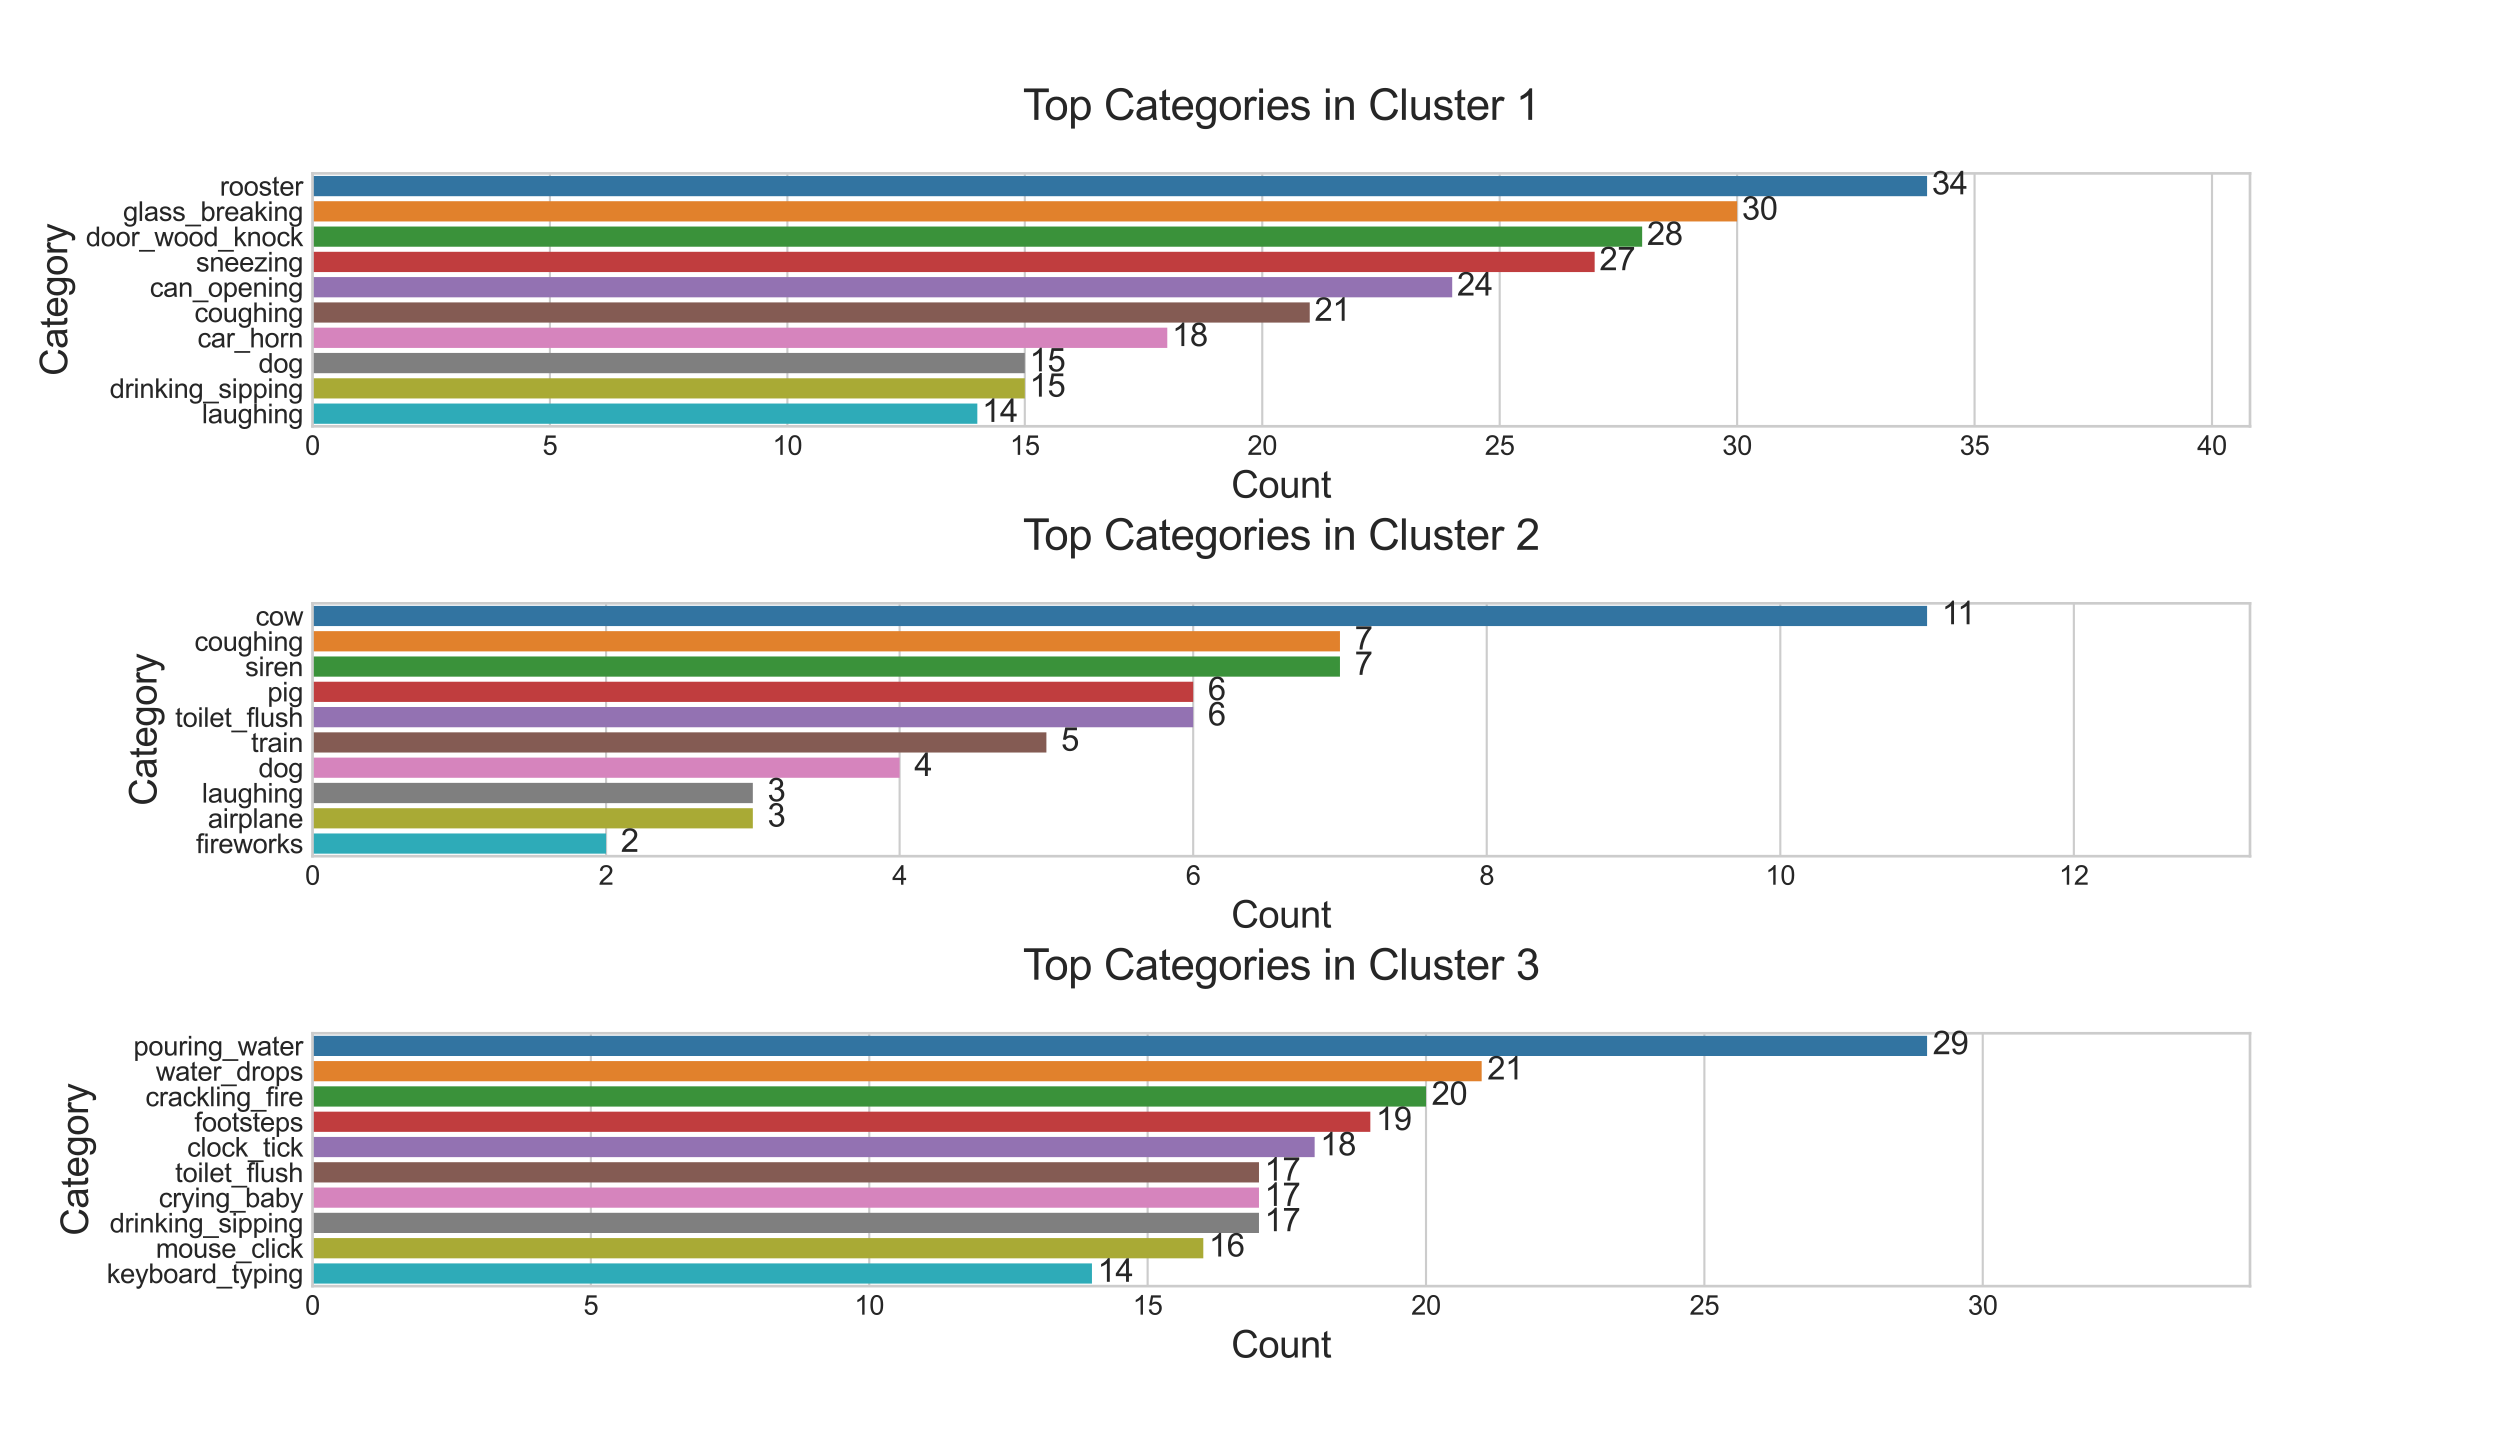 <?xml version="1.0" encoding="utf-8" standalone="no"?>
<!DOCTYPE svg PUBLIC "-//W3C//DTD SVG 1.1//EN"
  "http://www.w3.org/Graphics/SVG/1.1/DTD/svg11.dtd">
<svg xmlns:xlink="http://www.w3.org/1999/xlink" width="933.696pt" height="539.712pt" viewBox="0 0 933.696 539.712" xmlns="http://www.w3.org/2000/svg" version="1.1">
 <defs>
  <style type="text/css">*{stroke-linejoin: round; stroke-linecap: butt}</style>
 </defs>
 <g id="figure_1">
  <g id="patch_1">
   <path d="M 0 539.712 
L 933.696 539.712 
L 933.696 0 
L 0 0 
z
" style="fill: #ffffff"/>
  </g>
  <g id="axes_1">
   <g id="patch_2">
    <path d="M 116.712 159.215 
L 840.326 159.215 
L 840.326 64.765 
L 116.712 64.765 
z
" style="fill: #ffffff"/>
   </g>
   <g id="matplotlib.axis_1">
    <g id="xtick_1">
     <g id="line2d_1">
      <path d="M 116.712 159.215 
L 116.712 64.765 
" clip-path="url(#p765f27be40)" style="fill: none; stroke: #cccccc; stroke-width: 0.8; stroke-linecap: round"/>
     </g>
     <g id="line2d_2"/>
     <g id="text_1">
      <!-- 0 -->
      <g style="fill: #262626" transform="translate(113.932 169.873) scale(0.1 -0.1)">
       <defs>
        <path id="ArialMT-30" d="M 266 2259 
Q 266 3072 433 3567 
Q 600 4063 929 4331 
Q 1259 4600 1759 4600 
Q 2128 4600 2406 4451 
Q 2684 4303 2865 4023 
Q 3047 3744 3150 3342 
Q 3253 2941 3253 2259 
Q 3253 1453 3087 958 
Q 2922 463 2592 192 
Q 2263 -78 1759 -78 
Q 1097 -78 719 397 
Q 266 969 266 2259 
z
M 844 2259 
Q 844 1131 1108 757 
Q 1372 384 1759 384 
Q 2147 384 2411 759 
Q 2675 1134 2675 2259 
Q 2675 3391 2411 3762 
Q 2147 4134 1753 4134 
Q 1366 4134 1134 3806 
Q 844 3388 844 2259 
z
" transform="scale(0.016)"/>
       </defs>
       <use xlink:href="#ArialMT-30"/>
      </g>
     </g>
    </g>
    <g id="xtick_2">
     <g id="line2d_3">
      <path d="M 205.39 159.215 
L 205.39 64.765 
" clip-path="url(#p765f27be40)" style="fill: none; stroke: #cccccc; stroke-width: 0.8; stroke-linecap: round"/>
     </g>
     <g id="line2d_4"/>
     <g id="text_2">
      <!-- 5 -->
      <g style="fill: #262626" transform="translate(202.61 169.873) scale(0.1 -0.1)">
       <defs>
        <path id="ArialMT-35" d="M 266 1200 
L 856 1250 
Q 922 819 1161 601 
Q 1400 384 1738 384 
Q 2144 384 2425 690 
Q 2706 997 2706 1503 
Q 2706 1984 2436 2262 
Q 2166 2541 1728 2541 
Q 1456 2541 1237 2417 
Q 1019 2294 894 2097 
L 366 2166 
L 809 4519 
L 3088 4519 
L 3088 3981 
L 1259 3981 
L 1013 2750 
Q 1425 3038 1878 3038 
Q 2478 3038 2890 2622 
Q 3303 2206 3303 1553 
Q 3303 931 2941 478 
Q 2500 -78 1738 -78 
Q 1113 -78 717 272 
Q 322 622 266 1200 
z
" transform="scale(0.016)"/>
       </defs>
       <use xlink:href="#ArialMT-35"/>
      </g>
     </g>
    </g>
    <g id="xtick_3">
     <g id="line2d_5">
      <path d="M 294.068 159.215 
L 294.068 64.765 
" clip-path="url(#p765f27be40)" style="fill: none; stroke: #cccccc; stroke-width: 0.8; stroke-linecap: round"/>
     </g>
     <g id="line2d_6"/>
     <g id="text_3">
      <!-- 10 -->
      <g style="fill: #262626" transform="translate(288.508 169.873) scale(0.1 -0.1)">
       <defs>
        <path id="ArialMT-31" d="M 2384 0 
L 1822 0 
L 1822 3584 
Q 1619 3391 1289 3197 
Q 959 3003 697 2906 
L 697 3450 
Q 1169 3672 1522 3987 
Q 1875 4303 2022 4600 
L 2384 4600 
L 2384 0 
z
" transform="scale(0.016)"/>
       </defs>
       <use xlink:href="#ArialMT-31"/>
       <use xlink:href="#ArialMT-30" transform="translate(55.615 0)"/>
      </g>
     </g>
    </g>
    <g id="xtick_4">
     <g id="line2d_7">
      <path d="M 382.747 159.215 
L 382.747 64.765 
" clip-path="url(#p765f27be40)" style="fill: none; stroke: #cccccc; stroke-width: 0.8; stroke-linecap: round"/>
     </g>
     <g id="line2d_8"/>
     <g id="text_4">
      <!-- 15 -->
      <g style="fill: #262626" transform="translate(377.186 169.873) scale(0.1 -0.1)">
       <use xlink:href="#ArialMT-31"/>
       <use xlink:href="#ArialMT-35" transform="translate(55.615 0)"/>
      </g>
     </g>
    </g>
    <g id="xtick_5">
     <g id="line2d_9">
      <path d="M 471.425 159.215 
L 471.425 64.765 
" clip-path="url(#p765f27be40)" style="fill: none; stroke: #cccccc; stroke-width: 0.8; stroke-linecap: round"/>
     </g>
     <g id="line2d_10"/>
     <g id="text_5">
      <!-- 20 -->
      <g style="fill: #262626" transform="translate(465.864 169.873) scale(0.1 -0.1)">
       <defs>
        <path id="ArialMT-32" d="M 3222 541 
L 3222 0 
L 194 0 
Q 188 203 259 391 
Q 375 700 629 1000 
Q 884 1300 1366 1694 
Q 2113 2306 2375 2664 
Q 2638 3022 2638 3341 
Q 2638 3675 2398 3904 
Q 2159 4134 1775 4134 
Q 1369 4134 1125 3890 
Q 881 3647 878 3216 
L 300 3275 
Q 359 3922 746 4261 
Q 1134 4600 1788 4600 
Q 2447 4600 2831 4234 
Q 3216 3869 3216 3328 
Q 3216 3053 3103 2787 
Q 2991 2522 2730 2228 
Q 2469 1934 1863 1422 
Q 1356 997 1212 845 
Q 1069 694 975 541 
L 3222 541 
z
" transform="scale(0.016)"/>
       </defs>
       <use xlink:href="#ArialMT-32"/>
       <use xlink:href="#ArialMT-30" transform="translate(55.615 0)"/>
      </g>
     </g>
    </g>
    <g id="xtick_6">
     <g id="line2d_11">
      <path d="M 560.103 159.215 
L 560.103 64.765 
" clip-path="url(#p765f27be40)" style="fill: none; stroke: #cccccc; stroke-width: 0.8; stroke-linecap: round"/>
     </g>
     <g id="line2d_12"/>
     <g id="text_6">
      <!-- 25 -->
      <g style="fill: #262626" transform="translate(554.542 169.873) scale(0.1 -0.1)">
       <use xlink:href="#ArialMT-32"/>
       <use xlink:href="#ArialMT-35" transform="translate(55.615 0)"/>
      </g>
     </g>
    </g>
    <g id="xtick_7">
     <g id="line2d_13">
      <path d="M 648.781 159.215 
L 648.781 64.765 
" clip-path="url(#p765f27be40)" style="fill: none; stroke: #cccccc; stroke-width: 0.8; stroke-linecap: round"/>
     </g>
     <g id="line2d_14"/>
     <g id="text_7">
      <!-- 30 -->
      <g style="fill: #262626" transform="translate(643.22 169.873) scale(0.1 -0.1)">
       <defs>
        <path id="ArialMT-33" d="M 269 1209 
L 831 1284 
Q 928 806 1161 595 
Q 1394 384 1728 384 
Q 2125 384 2398 659 
Q 2672 934 2672 1341 
Q 2672 1728 2419 1979 
Q 2166 2231 1775 2231 
Q 1616 2231 1378 2169 
L 1441 2663 
Q 1497 2656 1531 2656 
Q 1891 2656 2178 2843 
Q 2466 3031 2466 3422 
Q 2466 3731 2256 3934 
Q 2047 4138 1716 4138 
Q 1388 4138 1169 3931 
Q 950 3725 888 3313 
L 325 3413 
Q 428 3978 793 4289 
Q 1159 4600 1703 4600 
Q 2078 4600 2393 4439 
Q 2709 4278 2876 4000 
Q 3044 3722 3044 3409 
Q 3044 3113 2884 2869 
Q 2725 2625 2413 2481 
Q 2819 2388 3044 2092 
Q 3269 1797 3269 1353 
Q 3269 753 2831 336 
Q 2394 -81 1725 -81 
Q 1122 -81 723 278 
Q 325 638 269 1209 
z
" transform="scale(0.016)"/>
       </defs>
       <use xlink:href="#ArialMT-33"/>
       <use xlink:href="#ArialMT-30" transform="translate(55.615 0)"/>
      </g>
     </g>
    </g>
    <g id="xtick_8">
     <g id="line2d_15">
      <path d="M 737.46 159.215 
L 737.46 64.765 
" clip-path="url(#p765f27be40)" style="fill: none; stroke: #cccccc; stroke-width: 0.8; stroke-linecap: round"/>
     </g>
     <g id="line2d_16"/>
     <g id="text_8">
      <!-- 35 -->
      <g style="fill: #262626" transform="translate(731.899 169.873) scale(0.1 -0.1)">
       <use xlink:href="#ArialMT-33"/>
       <use xlink:href="#ArialMT-35" transform="translate(55.615 0)"/>
      </g>
     </g>
    </g>
    <g id="xtick_9">
     <g id="line2d_17">
      <path d="M 826.138 159.215 
L 826.138 64.765 
" clip-path="url(#p765f27be40)" style="fill: none; stroke: #cccccc; stroke-width: 0.8; stroke-linecap: round"/>
     </g>
     <g id="line2d_18"/>
     <g id="text_9">
      <!-- 40 -->
      <g style="fill: #262626" transform="translate(820.577 169.873) scale(0.1 -0.1)">
       <defs>
        <path id="ArialMT-34" d="M 2069 0 
L 2069 1097 
L 81 1097 
L 81 1613 
L 2172 4581 
L 2631 4581 
L 2631 1613 
L 3250 1613 
L 3250 1097 
L 2631 1097 
L 2631 0 
L 2069 0 
z
M 2069 1613 
L 2069 3678 
L 634 1613 
L 2069 1613 
z
" transform="scale(0.016)"/>
       </defs>
       <use xlink:href="#ArialMT-34"/>
       <use xlink:href="#ArialMT-30" transform="translate(55.615 0)"/>
      </g>
     </g>
    </g>
    <g id="text_10">
     <!-- Count -->
     <g style="fill: #262626" transform="translate(459.841 185.881) scale(0.14 -0.14)">
      <defs>
       <path id="ArialMT-43" d="M 3763 1606 
L 4369 1453 
Q 4178 706 3683 314 
Q 3188 -78 2472 -78 
Q 1731 -78 1267 223 
Q 803 525 561 1097 
Q 319 1669 319 2325 
Q 319 3041 592 3573 
Q 866 4106 1370 4382 
Q 1875 4659 2481 4659 
Q 3169 4659 3637 4309 
Q 4106 3959 4291 3325 
L 3694 3184 
Q 3534 3684 3231 3912 
Q 2928 4141 2469 4141 
Q 1941 4141 1586 3887 
Q 1231 3634 1087 3207 
Q 944 2781 944 2328 
Q 944 1744 1114 1308 
Q 1284 872 1643 656 
Q 2003 441 2422 441 
Q 2931 441 3284 734 
Q 3638 1028 3763 1606 
z
" transform="scale(0.016)"/>
       <path id="ArialMT-6f" d="M 213 1659 
Q 213 2581 725 3025 
Q 1153 3394 1769 3394 
Q 2453 3394 2887 2945 
Q 3322 2497 3322 1706 
Q 3322 1066 3130 698 
Q 2938 331 2570 128 
Q 2203 -75 1769 -75 
Q 1072 -75 642 372 
Q 213 819 213 1659 
z
M 791 1659 
Q 791 1022 1069 705 
Q 1347 388 1769 388 
Q 2188 388 2466 706 
Q 2744 1025 2744 1678 
Q 2744 2294 2464 2611 
Q 2184 2928 1769 2928 
Q 1347 2928 1069 2612 
Q 791 2297 791 1659 
z
" transform="scale(0.016)"/>
       <path id="ArialMT-75" d="M 2597 0 
L 2597 488 
Q 2209 -75 1544 -75 
Q 1250 -75 995 37 
Q 741 150 617 320 
Q 494 491 444 738 
Q 409 903 409 1263 
L 409 3319 
L 972 3319 
L 972 1478 
Q 972 1038 1006 884 
Q 1059 663 1231 536 
Q 1403 409 1656 409 
Q 1909 409 2131 539 
Q 2353 669 2445 892 
Q 2538 1116 2538 1541 
L 2538 3319 
L 3100 3319 
L 3100 0 
L 2597 0 
z
" transform="scale(0.016)"/>
       <path id="ArialMT-6e" d="M 422 0 
L 422 3319 
L 928 3319 
L 928 2847 
Q 1294 3394 1984 3394 
Q 2284 3394 2536 3286 
Q 2788 3178 2913 3003 
Q 3038 2828 3088 2588 
Q 3119 2431 3119 2041 
L 3119 0 
L 2556 0 
L 2556 2019 
Q 2556 2363 2490 2533 
Q 2425 2703 2258 2804 
Q 2091 2906 1866 2906 
Q 1506 2906 1245 2678 
Q 984 2450 984 1813 
L 984 0 
L 422 0 
z
" transform="scale(0.016)"/>
       <path id="ArialMT-74" d="M 1650 503 
L 1731 6 
Q 1494 -44 1306 -44 
Q 1000 -44 831 53 
Q 663 150 594 308 
Q 525 466 525 972 
L 525 2881 
L 113 2881 
L 113 3319 
L 525 3319 
L 525 4141 
L 1084 4478 
L 1084 3319 
L 1650 3319 
L 1650 2881 
L 1084 2881 
L 1084 941 
Q 1084 700 1114 631 
Q 1144 563 1211 522 
Q 1278 481 1403 481 
Q 1497 481 1650 503 
z
" transform="scale(0.016)"/>
      </defs>
      <use xlink:href="#ArialMT-43"/>
      <use xlink:href="#ArialMT-6f" transform="translate(72.217 0)"/>
      <use xlink:href="#ArialMT-75" transform="translate(127.832 0)"/>
      <use xlink:href="#ArialMT-6e" transform="translate(183.447 0)"/>
      <use xlink:href="#ArialMT-74" transform="translate(239.062 0)"/>
     </g>
    </g>
   </g>
   <g id="matplotlib.axis_2">
    <g id="ytick_1">
     <g id="line2d_19"/>
     <g id="text_11">
      <!-- rooster -->
      <g style="fill: #262626" transform="translate(82.092 73.067) scale(0.1 -0.1)">
       <defs>
        <path id="ArialMT-72" d="M 416 0 
L 416 3319 
L 922 3319 
L 922 2816 
Q 1116 3169 1280 3281 
Q 1444 3394 1641 3394 
Q 1925 3394 2219 3213 
L 2025 2691 
Q 1819 2813 1613 2813 
Q 1428 2813 1281 2702 
Q 1134 2591 1072 2394 
Q 978 2094 978 1738 
L 978 0 
L 416 0 
z
" transform="scale(0.016)"/>
        <path id="ArialMT-73" d="M 197 991 
L 753 1078 
Q 800 744 1014 566 
Q 1228 388 1613 388 
Q 2000 388 2187 545 
Q 2375 703 2375 916 
Q 2375 1106 2209 1216 
Q 2094 1291 1634 1406 
Q 1016 1563 777 1677 
Q 538 1791 414 1992 
Q 291 2194 291 2438 
Q 291 2659 392 2848 
Q 494 3038 669 3163 
Q 800 3259 1026 3326 
Q 1253 3394 1513 3394 
Q 1903 3394 2198 3281 
Q 2494 3169 2634 2976 
Q 2775 2784 2828 2463 
L 2278 2388 
Q 2241 2644 2061 2787 
Q 1881 2931 1553 2931 
Q 1166 2931 1000 2803 
Q 834 2675 834 2503 
Q 834 2394 903 2306 
Q 972 2216 1119 2156 
Q 1203 2125 1616 2013 
Q 2213 1853 2448 1751 
Q 2684 1650 2818 1456 
Q 2953 1263 2953 975 
Q 2953 694 2789 445 
Q 2625 197 2315 61 
Q 2006 -75 1616 -75 
Q 969 -75 630 194 
Q 291 463 197 991 
z
" transform="scale(0.016)"/>
        <path id="ArialMT-65" d="M 2694 1069 
L 3275 997 
Q 3138 488 2766 206 
Q 2394 -75 1816 -75 
Q 1088 -75 661 373 
Q 234 822 234 1631 
Q 234 2469 665 2931 
Q 1097 3394 1784 3394 
Q 2450 3394 2872 2941 
Q 3294 2488 3294 1666 
Q 3294 1616 3291 1516 
L 816 1516 
Q 847 969 1125 678 
Q 1403 388 1819 388 
Q 2128 388 2347 550 
Q 2566 713 2694 1069 
z
M 847 1978 
L 2700 1978 
Q 2663 2397 2488 2606 
Q 2219 2931 1791 2931 
Q 1403 2931 1139 2672 
Q 875 2413 847 1978 
z
" transform="scale(0.016)"/>
       </defs>
       <use xlink:href="#ArialMT-72"/>
       <use xlink:href="#ArialMT-6f" transform="translate(33.301 0)"/>
       <use xlink:href="#ArialMT-6f" transform="translate(88.916 0)"/>
       <use xlink:href="#ArialMT-73" transform="translate(144.531 0)"/>
       <use xlink:href="#ArialMT-74" transform="translate(194.531 0)"/>
       <use xlink:href="#ArialMT-65" transform="translate(222.314 0)"/>
       <use xlink:href="#ArialMT-72" transform="translate(277.93 0)"/>
      </g>
     </g>
    </g>
    <g id="ytick_2">
     <g id="line2d_20"/>
     <g id="text_12">
      <!-- glass_breaking -->
      <g style="fill: #262626" transform="translate(45.951 82.512) scale(0.1 -0.1)">
       <defs>
        <path id="ArialMT-67" d="M 319 -275 
L 866 -356 
Q 900 -609 1056 -725 
Q 1266 -881 1628 -881 
Q 2019 -881 2231 -725 
Q 2444 -569 2519 -288 
Q 2563 -116 2559 434 
Q 2191 0 1641 0 
Q 956 0 581 494 
Q 206 988 206 1678 
Q 206 2153 378 2554 
Q 550 2956 876 3175 
Q 1203 3394 1644 3394 
Q 2231 3394 2613 2919 
L 2613 3319 
L 3131 3319 
L 3131 450 
Q 3131 -325 2973 -648 
Q 2816 -972 2473 -1159 
Q 2131 -1347 1631 -1347 
Q 1038 -1347 672 -1080 
Q 306 -813 319 -275 
z
M 784 1719 
Q 784 1066 1043 766 
Q 1303 466 1694 466 
Q 2081 466 2343 764 
Q 2606 1063 2606 1700 
Q 2606 2309 2336 2618 
Q 2066 2928 1684 2928 
Q 1309 2928 1046 2623 
Q 784 2319 784 1719 
z
" transform="scale(0.016)"/>
        <path id="ArialMT-6c" d="M 409 0 
L 409 4581 
L 972 4581 
L 972 0 
L 409 0 
z
" transform="scale(0.016)"/>
        <path id="ArialMT-61" d="M 2588 409 
Q 2275 144 1986 34 
Q 1697 -75 1366 -75 
Q 819 -75 525 192 
Q 231 459 231 875 
Q 231 1119 342 1320 
Q 453 1522 633 1644 
Q 813 1766 1038 1828 
Q 1203 1872 1538 1913 
Q 2219 1994 2541 2106 
Q 2544 2222 2544 2253 
Q 2544 2597 2384 2738 
Q 2169 2928 1744 2928 
Q 1347 2928 1158 2789 
Q 969 2650 878 2297 
L 328 2372 
Q 403 2725 575 2942 
Q 747 3159 1072 3276 
Q 1397 3394 1825 3394 
Q 2250 3394 2515 3294 
Q 2781 3194 2906 3042 
Q 3031 2891 3081 2659 
Q 3109 2516 3109 2141 
L 3109 1391 
Q 3109 606 3145 398 
Q 3181 191 3288 0 
L 2700 0 
Q 2613 175 2588 409 
z
M 2541 1666 
Q 2234 1541 1622 1453 
Q 1275 1403 1131 1340 
Q 988 1278 909 1158 
Q 831 1038 831 891 
Q 831 666 1001 516 
Q 1172 366 1500 366 
Q 1825 366 2078 508 
Q 2331 650 2450 897 
Q 2541 1088 2541 1459 
L 2541 1666 
z
" transform="scale(0.016)"/>
        <path id="ArialMT-5f" d="M -97 -1272 
L -97 -866 
L 3631 -866 
L 3631 -1272 
L -97 -1272 
z
" transform="scale(0.016)"/>
        <path id="ArialMT-62" d="M 941 0 
L 419 0 
L 419 4581 
L 981 4581 
L 981 2947 
Q 1338 3394 1891 3394 
Q 2197 3394 2470 3270 
Q 2744 3147 2920 2923 
Q 3097 2700 3197 2384 
Q 3297 2069 3297 1709 
Q 3297 856 2875 390 
Q 2453 -75 1863 -75 
Q 1275 -75 941 416 
L 941 0 
z
M 934 1684 
Q 934 1088 1097 822 
Q 1363 388 1816 388 
Q 2184 388 2453 708 
Q 2722 1028 2722 1663 
Q 2722 2313 2464 2622 
Q 2206 2931 1841 2931 
Q 1472 2931 1203 2611 
Q 934 2291 934 1684 
z
" transform="scale(0.016)"/>
        <path id="ArialMT-6b" d="M 425 0 
L 425 4581 
L 988 4581 
L 988 1969 
L 2319 3319 
L 3047 3319 
L 1778 2088 
L 3175 0 
L 2481 0 
L 1384 1697 
L 988 1316 
L 988 0 
L 425 0 
z
" transform="scale(0.016)"/>
        <path id="ArialMT-69" d="M 425 3934 
L 425 4581 
L 988 4581 
L 988 3934 
L 425 3934 
z
M 425 0 
L 425 3319 
L 988 3319 
L 988 0 
L 425 0 
z
" transform="scale(0.016)"/>
       </defs>
       <use xlink:href="#ArialMT-67"/>
       <use xlink:href="#ArialMT-6c" transform="translate(55.615 0)"/>
       <use xlink:href="#ArialMT-61" transform="translate(77.832 0)"/>
       <use xlink:href="#ArialMT-73" transform="translate(133.447 0)"/>
       <use xlink:href="#ArialMT-73" transform="translate(183.447 0)"/>
       <use xlink:href="#ArialMT-5f" transform="translate(233.447 0)"/>
       <use xlink:href="#ArialMT-62" transform="translate(289.062 0)"/>
       <use xlink:href="#ArialMT-72" transform="translate(344.678 0)"/>
       <use xlink:href="#ArialMT-65" transform="translate(377.979 0)"/>
       <use xlink:href="#ArialMT-61" transform="translate(433.594 0)"/>
       <use xlink:href="#ArialMT-6b" transform="translate(489.209 0)"/>
       <use xlink:href="#ArialMT-69" transform="translate(539.209 0)"/>
       <use xlink:href="#ArialMT-6e" transform="translate(561.426 0)"/>
       <use xlink:href="#ArialMT-67" transform="translate(617.041 0)"/>
      </g>
     </g>
    </g>
    <g id="ytick_3">
     <g id="line2d_21"/>
     <g id="text_13">
      <!-- door_wood_knock -->
      <g style="fill: #262626" transform="translate(32.051 91.957) scale(0.1 -0.1)">
       <defs>
        <path id="ArialMT-64" d="M 2575 0 
L 2575 419 
Q 2259 -75 1647 -75 
Q 1250 -75 917 144 
Q 584 363 401 755 
Q 219 1147 219 1656 
Q 219 2153 384 2558 
Q 550 2963 881 3178 
Q 1213 3394 1622 3394 
Q 1922 3394 2156 3267 
Q 2391 3141 2538 2938 
L 2538 4581 
L 3097 4581 
L 3097 0 
L 2575 0 
z
M 797 1656 
Q 797 1019 1065 703 
Q 1334 388 1700 388 
Q 2069 388 2326 689 
Q 2584 991 2584 1609 
Q 2584 2291 2321 2609 
Q 2059 2928 1675 2928 
Q 1300 2928 1048 2622 
Q 797 2316 797 1656 
z
" transform="scale(0.016)"/>
        <path id="ArialMT-77" d="M 1034 0 
L 19 3319 
L 600 3319 
L 1128 1403 
L 1325 691 
Q 1338 744 1497 1375 
L 2025 3319 
L 2603 3319 
L 3100 1394 
L 3266 759 
L 3456 1400 
L 4025 3319 
L 4572 3319 
L 3534 0 
L 2950 0 
L 2422 1988 
L 2294 2553 
L 1622 0 
L 1034 0 
z
" transform="scale(0.016)"/>
        <path id="ArialMT-63" d="M 2588 1216 
L 3141 1144 
Q 3050 572 2676 248 
Q 2303 -75 1759 -75 
Q 1078 -75 664 370 
Q 250 816 250 1647 
Q 250 2184 428 2587 
Q 606 2991 970 3192 
Q 1334 3394 1763 3394 
Q 2303 3394 2647 3120 
Q 2991 2847 3088 2344 
L 2541 2259 
Q 2463 2594 2264 2762 
Q 2066 2931 1784 2931 
Q 1359 2931 1093 2626 
Q 828 2322 828 1663 
Q 828 994 1084 691 
Q 1341 388 1753 388 
Q 2084 388 2306 591 
Q 2528 794 2588 1216 
z
" transform="scale(0.016)"/>
       </defs>
       <use xlink:href="#ArialMT-64"/>
       <use xlink:href="#ArialMT-6f" transform="translate(55.615 0)"/>
       <use xlink:href="#ArialMT-6f" transform="translate(111.23 0)"/>
       <use xlink:href="#ArialMT-72" transform="translate(166.846 0)"/>
       <use xlink:href="#ArialMT-5f" transform="translate(200.146 0)"/>
       <use xlink:href="#ArialMT-77" transform="translate(255.762 0)"/>
       <use xlink:href="#ArialMT-6f" transform="translate(327.979 0)"/>
       <use xlink:href="#ArialMT-6f" transform="translate(383.594 0)"/>
       <use xlink:href="#ArialMT-64" transform="translate(439.209 0)"/>
       <use xlink:href="#ArialMT-5f" transform="translate(494.824 0)"/>
       <use xlink:href="#ArialMT-6b" transform="translate(550.439 0)"/>
       <use xlink:href="#ArialMT-6e" transform="translate(600.439 0)"/>
       <use xlink:href="#ArialMT-6f" transform="translate(656.055 0)"/>
       <use xlink:href="#ArialMT-63" transform="translate(711.67 0)"/>
       <use xlink:href="#ArialMT-6b" transform="translate(761.67 0)"/>
      </g>
     </g>
    </g>
    <g id="ytick_4">
     <g id="line2d_22"/>
     <g id="text_14">
      <!-- sneezing -->
      <g style="fill: #262626" transform="translate(73.185 101.402) scale(0.1 -0.1)">
       <defs>
        <path id="ArialMT-7a" d="M 125 0 
L 125 456 
L 2238 2881 
Q 1878 2863 1603 2863 
L 250 2863 
L 250 3319 
L 2963 3319 
L 2963 2947 
L 1166 841 
L 819 456 
Q 1197 484 1528 484 
L 3063 484 
L 3063 0 
L 125 0 
z
" transform="scale(0.016)"/>
       </defs>
       <use xlink:href="#ArialMT-73"/>
       <use xlink:href="#ArialMT-6e" transform="translate(50 0)"/>
       <use xlink:href="#ArialMT-65" transform="translate(105.615 0)"/>
       <use xlink:href="#ArialMT-65" transform="translate(161.23 0)"/>
       <use xlink:href="#ArialMT-7a" transform="translate(216.846 0)"/>
       <use xlink:href="#ArialMT-69" transform="translate(266.846 0)"/>
       <use xlink:href="#ArialMT-6e" transform="translate(289.062 0)"/>
       <use xlink:href="#ArialMT-67" transform="translate(344.678 0)"/>
      </g>
     </g>
    </g>
    <g id="ytick_5">
     <g id="line2d_23"/>
     <g id="text_15">
      <!-- can_opening -->
      <g style="fill: #262626" transform="translate(55.942 110.847) scale(0.1 -0.1)">
       <defs>
        <path id="ArialMT-70" d="M 422 -1272 
L 422 3319 
L 934 3319 
L 934 2888 
Q 1116 3141 1344 3267 
Q 1572 3394 1897 3394 
Q 2322 3394 2647 3175 
Q 2972 2956 3137 2557 
Q 3303 2159 3303 1684 
Q 3303 1175 3120 767 
Q 2938 359 2589 142 
Q 2241 -75 1856 -75 
Q 1575 -75 1351 44 
Q 1128 163 984 344 
L 984 -1272 
L 422 -1272 
z
M 931 1641 
Q 931 1000 1190 694 
Q 1450 388 1819 388 
Q 2194 388 2461 705 
Q 2728 1022 2728 1688 
Q 2728 2322 2467 2637 
Q 2206 2953 1844 2953 
Q 1484 2953 1207 2617 
Q 931 2281 931 1641 
z
" transform="scale(0.016)"/>
       </defs>
       <use xlink:href="#ArialMT-63"/>
       <use xlink:href="#ArialMT-61" transform="translate(50 0)"/>
       <use xlink:href="#ArialMT-6e" transform="translate(105.615 0)"/>
       <use xlink:href="#ArialMT-5f" transform="translate(161.23 0)"/>
       <use xlink:href="#ArialMT-6f" transform="translate(216.846 0)"/>
       <use xlink:href="#ArialMT-70" transform="translate(272.461 0)"/>
       <use xlink:href="#ArialMT-65" transform="translate(328.076 0)"/>
       <use xlink:href="#ArialMT-6e" transform="translate(383.691 0)"/>
       <use xlink:href="#ArialMT-69" transform="translate(439.307 0)"/>
       <use xlink:href="#ArialMT-6e" transform="translate(461.523 0)"/>
       <use xlink:href="#ArialMT-67" transform="translate(517.139 0)"/>
      </g>
     </g>
    </g>
    <g id="ytick_6">
     <g id="line2d_24"/>
     <g id="text_16">
      <!-- coughing -->
      <g style="fill: #262626" transform="translate(72.624 120.292) scale(0.1 -0.1)">
       <defs>
        <path id="ArialMT-68" d="M 422 0 
L 422 4581 
L 984 4581 
L 984 2938 
Q 1378 3394 1978 3394 
Q 2347 3394 2619 3248 
Q 2891 3103 3008 2847 
Q 3125 2591 3125 2103 
L 3125 0 
L 2563 0 
L 2563 2103 
Q 2563 2525 2380 2717 
Q 2197 2909 1863 2909 
Q 1613 2909 1392 2779 
Q 1172 2650 1078 2428 
Q 984 2206 984 1816 
L 984 0 
L 422 0 
z
" transform="scale(0.016)"/>
       </defs>
       <use xlink:href="#ArialMT-63"/>
       <use xlink:href="#ArialMT-6f" transform="translate(50 0)"/>
       <use xlink:href="#ArialMT-75" transform="translate(105.615 0)"/>
       <use xlink:href="#ArialMT-67" transform="translate(161.23 0)"/>
       <use xlink:href="#ArialMT-68" transform="translate(216.846 0)"/>
       <use xlink:href="#ArialMT-69" transform="translate(272.461 0)"/>
       <use xlink:href="#ArialMT-6e" transform="translate(294.678 0)"/>
       <use xlink:href="#ArialMT-67" transform="translate(350.293 0)"/>
      </g>
     </g>
    </g>
    <g id="ytick_7">
     <g id="line2d_25"/>
     <g id="text_17">
      <!-- car_horn -->
      <g style="fill: #262626" transform="translate(73.748 129.737) scale(0.1 -0.1)">
       <use xlink:href="#ArialMT-63"/>
       <use xlink:href="#ArialMT-61" transform="translate(50 0)"/>
       <use xlink:href="#ArialMT-72" transform="translate(105.615 0)"/>
       <use xlink:href="#ArialMT-5f" transform="translate(138.916 0)"/>
       <use xlink:href="#ArialMT-68" transform="translate(194.531 0)"/>
       <use xlink:href="#ArialMT-6f" transform="translate(250.146 0)"/>
       <use xlink:href="#ArialMT-72" transform="translate(305.762 0)"/>
       <use xlink:href="#ArialMT-6e" transform="translate(339.062 0)"/>
      </g>
     </g>
    </g>
    <g id="ytick_8">
     <g id="line2d_26"/>
     <g id="text_18">
      <!-- dog -->
      <g style="fill: #262626" transform="translate(96.529 139.182) scale(0.1 -0.1)">
       <use xlink:href="#ArialMT-64"/>
       <use xlink:href="#ArialMT-6f" transform="translate(55.615 0)"/>
       <use xlink:href="#ArialMT-67" transform="translate(111.23 0)"/>
      </g>
     </g>
    </g>
    <g id="ytick_9">
     <g id="line2d_27"/>
     <g id="text_19">
      <!-- drinking_sipping -->
      <g style="fill: #262626" transform="translate(40.946 148.627) scale(0.1 -0.1)">
       <use xlink:href="#ArialMT-64"/>
       <use xlink:href="#ArialMT-72" transform="translate(55.615 0)"/>
       <use xlink:href="#ArialMT-69" transform="translate(88.916 0)"/>
       <use xlink:href="#ArialMT-6e" transform="translate(111.133 0)"/>
       <use xlink:href="#ArialMT-6b" transform="translate(166.748 0)"/>
       <use xlink:href="#ArialMT-69" transform="translate(216.748 0)"/>
       <use xlink:href="#ArialMT-6e" transform="translate(238.965 0)"/>
       <use xlink:href="#ArialMT-67" transform="translate(294.58 0)"/>
       <use xlink:href="#ArialMT-5f" transform="translate(350.195 0)"/>
       <use xlink:href="#ArialMT-73" transform="translate(405.811 0)"/>
       <use xlink:href="#ArialMT-69" transform="translate(455.811 0)"/>
       <use xlink:href="#ArialMT-70" transform="translate(478.027 0)"/>
       <use xlink:href="#ArialMT-70" transform="translate(533.643 0)"/>
       <use xlink:href="#ArialMT-69" transform="translate(589.258 0)"/>
       <use xlink:href="#ArialMT-6e" transform="translate(611.475 0)"/>
       <use xlink:href="#ArialMT-67" transform="translate(667.09 0)"/>
      </g>
     </g>
    </g>
    <g id="ytick_10">
     <g id="line2d_28"/>
     <g id="text_20">
      <!-- laughing -->
      <g style="fill: #262626" transform="translate(75.403 158.071) scale(0.1 -0.1)">
       <use xlink:href="#ArialMT-6c"/>
       <use xlink:href="#ArialMT-61" transform="translate(22.217 0)"/>
       <use xlink:href="#ArialMT-75" transform="translate(77.832 0)"/>
       <use xlink:href="#ArialMT-67" transform="translate(133.447 0)"/>
       <use xlink:href="#ArialMT-68" transform="translate(189.062 0)"/>
       <use xlink:href="#ArialMT-69" transform="translate(244.678 0)"/>
       <use xlink:href="#ArialMT-6e" transform="translate(266.895 0)"/>
       <use xlink:href="#ArialMT-67" transform="translate(322.51 0)"/>
      </g>
     </g>
    </g>
    <g id="text_21">
     <!-- Category -->
     <g style="fill: #262626" transform="translate(25.105 140.392) rotate(-90) scale(0.14 -0.14)">
      <defs>
       <path id="ArialMT-79" d="M 397 -1278 
L 334 -750 
Q 519 -800 656 -800 
Q 844 -800 956 -737 
Q 1069 -675 1141 -563 
Q 1194 -478 1313 -144 
Q 1328 -97 1363 -6 
L 103 3319 
L 709 3319 
L 1400 1397 
Q 1534 1031 1641 628 
Q 1738 1016 1872 1384 
L 2581 3319 
L 3144 3319 
L 1881 -56 
Q 1678 -603 1566 -809 
Q 1416 -1088 1222 -1217 
Q 1028 -1347 759 -1347 
Q 597 -1347 397 -1278 
z
" transform="scale(0.016)"/>
      </defs>
      <use xlink:href="#ArialMT-43"/>
      <use xlink:href="#ArialMT-61" transform="translate(72.217 0)"/>
      <use xlink:href="#ArialMT-74" transform="translate(127.832 0)"/>
      <use xlink:href="#ArialMT-65" transform="translate(155.615 0)"/>
      <use xlink:href="#ArialMT-67" transform="translate(211.23 0)"/>
      <use xlink:href="#ArialMT-6f" transform="translate(266.846 0)"/>
      <use xlink:href="#ArialMT-72" transform="translate(322.461 0)"/>
      <use xlink:href="#ArialMT-79" transform="translate(355.762 0)"/>
     </g>
    </g>
   </g>
   <g id="patch_3">
    <path d="M 116.712 65.71 
L 719.724 65.71 
L 719.724 73.266 
L 116.712 73.266 
z
" clip-path="url(#p765f27be40)" style="fill: #3274a1"/>
   </g>
   <g id="patch_4">
    <path d="M 116.712 75.155 
L 648.781 75.155 
L 648.781 82.711 
L 116.712 82.711 
z
" clip-path="url(#p765f27be40)" style="fill: #e1812c"/>
   </g>
   <g id="patch_5">
    <path d="M 116.712 84.6 
L 613.31 84.6 
L 613.31 92.156 
L 116.712 92.156 
z
" clip-path="url(#p765f27be40)" style="fill: #3a923a"/>
   </g>
   <g id="patch_6">
    <path d="M 116.712 94.045 
L 595.574 94.045 
L 595.574 101.601 
L 116.712 101.601 
z
" clip-path="url(#p765f27be40)" style="fill: #c03d3e"/>
   </g>
   <g id="patch_7">
    <path d="M 116.712 103.49 
L 542.368 103.49 
L 542.368 111.046 
L 116.712 111.046 
z
" clip-path="url(#p765f27be40)" style="fill: #9372b2"/>
   </g>
   <g id="patch_8">
    <path d="M 116.712 112.935 
L 489.161 112.935 
L 489.161 120.491 
L 116.712 120.491 
z
" clip-path="url(#p765f27be40)" style="fill: #845b53"/>
   </g>
   <g id="patch_9">
    <path d="M 116.712 122.38 
L 435.954 122.38 
L 435.954 129.936 
L 116.712 129.936 
z
" clip-path="url(#p765f27be40)" style="fill: #d684bd"/>
   </g>
   <g id="patch_10">
    <path d="M 116.712 131.825 
L 382.747 131.825 
L 382.747 139.381 
L 116.712 139.381 
z
" clip-path="url(#p765f27be40)" style="fill: #7f7f7f"/>
   </g>
   <g id="patch_11">
    <path d="M 116.712 141.27 
L 382.747 141.27 
L 382.747 148.826 
L 116.712 148.826 
z
" clip-path="url(#p765f27be40)" style="fill: #a9aa35"/>
   </g>
   <g id="patch_12">
    <path d="M 116.712 150.715 
L 365.011 150.715 
L 365.011 158.271 
L 116.712 158.271 
z
" clip-path="url(#p765f27be40)" style="fill: #2eabb8"/>
   </g>
   <g id="line2d_29">
    <path clip-path="url(#p765f27be40)" style="fill: none; stroke: #424242; stroke-width: 2.25; stroke-linecap: round"/>
   </g>
   <g id="line2d_30">
    <path clip-path="url(#p765f27be40)" style="fill: none; stroke: #424242; stroke-width: 2.25; stroke-linecap: round"/>
   </g>
   <g id="line2d_31">
    <path clip-path="url(#p765f27be40)" style="fill: none; stroke: #424242; stroke-width: 2.25; stroke-linecap: round"/>
   </g>
   <g id="line2d_32">
    <path clip-path="url(#p765f27be40)" style="fill: none; stroke: #424242; stroke-width: 2.25; stroke-linecap: round"/>
   </g>
   <g id="line2d_33">
    <path clip-path="url(#p765f27be40)" style="fill: none; stroke: #424242; stroke-width: 2.25; stroke-linecap: round"/>
   </g>
   <g id="line2d_34">
    <path clip-path="url(#p765f27be40)" style="fill: none; stroke: #424242; stroke-width: 2.25; stroke-linecap: round"/>
   </g>
   <g id="line2d_35">
    <path clip-path="url(#p765f27be40)" style="fill: none; stroke: #424242; stroke-width: 2.25; stroke-linecap: round"/>
   </g>
   <g id="line2d_36">
    <path clip-path="url(#p765f27be40)" style="fill: none; stroke: #424242; stroke-width: 2.25; stroke-linecap: round"/>
   </g>
   <g id="line2d_37">
    <path clip-path="url(#p765f27be40)" style="fill: none; stroke: #424242; stroke-width: 2.25; stroke-linecap: round"/>
   </g>
   <g id="line2d_38">
    <path clip-path="url(#p765f27be40)" style="fill: none; stroke: #424242; stroke-width: 2.25; stroke-linecap: round"/>
   </g>
   <g id="patch_13">
    <path d="M 116.712 159.215 
L 116.712 64.765 
" style="fill: none; stroke: #cccccc; stroke-linejoin: miter; stroke-linecap: square"/>
   </g>
   <g id="patch_14">
    <path d="M 840.326 159.215 
L 840.326 64.765 
" style="fill: none; stroke: #cccccc; stroke-linejoin: miter; stroke-linecap: square"/>
   </g>
   <g id="patch_15">
    <path d="M 116.712 159.215 
L 840.326 159.215 
" style="fill: none; stroke: #cccccc; stroke-linejoin: miter; stroke-linecap: square"/>
   </g>
   <g id="patch_16">
    <path d="M 116.712 64.765 
L 840.326 64.765 
" style="fill: none; stroke: #cccccc; stroke-linejoin: miter; stroke-linecap: square"/>
   </g>
   <g id="text_22">
    <!-- 34 -->
    <g style="fill: #262626" transform="translate(721.498 72.59) scale(0.12 -0.12)">
     <use xlink:href="#ArialMT-33"/>
     <use xlink:href="#ArialMT-34" transform="translate(55.615 0)"/>
    </g>
   </g>
   <g id="text_23">
    <!-- 30 -->
    <g style="fill: #262626" transform="translate(650.555 82.035) scale(0.12 -0.12)">
     <use xlink:href="#ArialMT-33"/>
     <use xlink:href="#ArialMT-30" transform="translate(55.615 0)"/>
    </g>
   </g>
   <g id="text_24">
    <!-- 28 -->
    <g style="fill: #262626" transform="translate(615.084 91.48) scale(0.12 -0.12)">
     <defs>
      <path id="ArialMT-38" d="M 1131 2484 
Q 781 2613 612 2850 
Q 444 3088 444 3419 
Q 444 3919 803 4259 
Q 1163 4600 1759 4600 
Q 2359 4600 2725 4251 
Q 3091 3903 3091 3403 
Q 3091 3084 2923 2848 
Q 2756 2613 2416 2484 
Q 2838 2347 3058 2040 
Q 3278 1734 3278 1309 
Q 3278 722 2862 322 
Q 2447 -78 1769 -78 
Q 1091 -78 675 323 
Q 259 725 259 1325 
Q 259 1772 486 2073 
Q 713 2375 1131 2484 
z
M 1019 3438 
Q 1019 3113 1228 2906 
Q 1438 2700 1772 2700 
Q 2097 2700 2305 2904 
Q 2513 3109 2513 3406 
Q 2513 3716 2298 3927 
Q 2084 4138 1766 4138 
Q 1444 4138 1231 3931 
Q 1019 3725 1019 3438 
z
M 838 1322 
Q 838 1081 952 856 
Q 1066 631 1291 507 
Q 1516 384 1775 384 
Q 2178 384 2440 643 
Q 2703 903 2703 1303 
Q 2703 1709 2433 1975 
Q 2163 2241 1756 2241 
Q 1359 2241 1098 1978 
Q 838 1716 838 1322 
z
" transform="scale(0.016)"/>
     </defs>
     <use xlink:href="#ArialMT-32"/>
     <use xlink:href="#ArialMT-38" transform="translate(55.615 0)"/>
    </g>
   </g>
   <g id="text_25">
    <!-- 27 -->
    <g style="fill: #262626" transform="translate(597.348 100.925) scale(0.12 -0.12)">
     <defs>
      <path id="ArialMT-37" d="M 303 3981 
L 303 4522 
L 3269 4522 
L 3269 4084 
Q 2831 3619 2401 2847 
Q 1972 2075 1738 1259 
Q 1569 684 1522 0 
L 944 0 
Q 953 541 1156 1306 
Q 1359 2072 1739 2783 
Q 2119 3494 2547 3981 
L 303 3981 
z
" transform="scale(0.016)"/>
     </defs>
     <use xlink:href="#ArialMT-32"/>
     <use xlink:href="#ArialMT-37" transform="translate(55.615 0)"/>
    </g>
   </g>
   <g id="text_26">
    <!-- 24 -->
    <g style="fill: #262626" transform="translate(544.141 110.37) scale(0.12 -0.12)">
     <use xlink:href="#ArialMT-32"/>
     <use xlink:href="#ArialMT-34" transform="translate(55.615 0)"/>
    </g>
   </g>
   <g id="text_27">
    <!-- 21 -->
    <g style="fill: #262626" transform="translate(490.934 119.815) scale(0.12 -0.12)">
     <use xlink:href="#ArialMT-32"/>
     <use xlink:href="#ArialMT-31" transform="translate(55.615 0)"/>
    </g>
   </g>
   <g id="text_28">
    <!-- 18 -->
    <g style="fill: #262626" transform="translate(437.727 129.26) scale(0.12 -0.12)">
     <use xlink:href="#ArialMT-31"/>
     <use xlink:href="#ArialMT-38" transform="translate(55.615 0)"/>
    </g>
   </g>
   <g id="text_29">
    <!-- 15 -->
    <g style="fill: #262626" transform="translate(384.52 138.705) scale(0.12 -0.12)">
     <use xlink:href="#ArialMT-31"/>
     <use xlink:href="#ArialMT-35" transform="translate(55.615 0)"/>
    </g>
   </g>
   <g id="text_30">
    <!-- 15 -->
    <g style="fill: #262626" transform="translate(384.52 148.15) scale(0.12 -0.12)">
     <use xlink:href="#ArialMT-31"/>
     <use xlink:href="#ArialMT-35" transform="translate(55.615 0)"/>
    </g>
   </g>
   <g id="text_31">
    <!-- 14 -->
    <g style="fill: #262626" transform="translate(366.785 157.595) scale(0.12 -0.12)">
     <use xlink:href="#ArialMT-31"/>
     <use xlink:href="#ArialMT-34" transform="translate(55.615 0)"/>
    </g>
   </g>
   <g id="text_32">
    <!-- Top Categories in Cluster 1 -->
    <g style="fill: #262626" transform="translate(382.037 44.765) scale(0.16 -0.16)">
     <defs>
      <path id="ArialMT-54" d="M 1659 0 
L 1659 4041 
L 150 4041 
L 150 4581 
L 3781 4581 
L 3781 4041 
L 2266 4041 
L 2266 0 
L 1659 0 
z
" transform="scale(0.016)"/>
      <path id="ArialMT-20" transform="scale(0.016)"/>
     </defs>
     <use xlink:href="#ArialMT-54"/>
     <use xlink:href="#ArialMT-6f" transform="translate(49.959 0)"/>
     <use xlink:href="#ArialMT-70" transform="translate(105.574 0)"/>
     <use xlink:href="#ArialMT-20" transform="translate(161.189 0)"/>
     <use xlink:href="#ArialMT-43" transform="translate(188.973 0)"/>
     <use xlink:href="#ArialMT-61" transform="translate(261.189 0)"/>
     <use xlink:href="#ArialMT-74" transform="translate(316.805 0)"/>
     <use xlink:href="#ArialMT-65" transform="translate(344.588 0)"/>
     <use xlink:href="#ArialMT-67" transform="translate(400.203 0)"/>
     <use xlink:href="#ArialMT-6f" transform="translate(455.818 0)"/>
     <use xlink:href="#ArialMT-72" transform="translate(511.434 0)"/>
     <use xlink:href="#ArialMT-69" transform="translate(544.734 0)"/>
     <use xlink:href="#ArialMT-65" transform="translate(566.951 0)"/>
     <use xlink:href="#ArialMT-73" transform="translate(622.566 0)"/>
     <use xlink:href="#ArialMT-20" transform="translate(672.566 0)"/>
     <use xlink:href="#ArialMT-69" transform="translate(700.35 0)"/>
     <use xlink:href="#ArialMT-6e" transform="translate(722.566 0)"/>
     <use xlink:href="#ArialMT-20" transform="translate(778.182 0)"/>
     <use xlink:href="#ArialMT-43" transform="translate(805.965 0)"/>
     <use xlink:href="#ArialMT-6c" transform="translate(878.182 0)"/>
     <use xlink:href="#ArialMT-75" transform="translate(900.398 0)"/>
     <use xlink:href="#ArialMT-73" transform="translate(956.014 0)"/>
     <use xlink:href="#ArialMT-74" transform="translate(1006.014 0)"/>
     <use xlink:href="#ArialMT-65" transform="translate(1033.797 0)"/>
     <use xlink:href="#ArialMT-72" transform="translate(1089.412 0)"/>
     <use xlink:href="#ArialMT-20" transform="translate(1122.713 0)"/>
     <use xlink:href="#ArialMT-31" transform="translate(1150.496 0)"/>
    </g>
   </g>
  </g>
  <g id="axes_2">
   <g id="patch_17">
    <path d="M 116.712 319.779 
L 840.326 319.779 
L 840.326 225.33 
L 116.712 225.33 
z
" style="fill: #ffffff"/>
   </g>
   <g id="matplotlib.axis_3">
    <g id="xtick_10">
     <g id="line2d_39">
      <path d="M 116.712 319.779 
L 116.712 225.33 
" clip-path="url(#p858f908d4e)" style="fill: none; stroke: #cccccc; stroke-width: 0.8; stroke-linecap: round"/>
     </g>
     <g id="line2d_40"/>
     <g id="text_33">
      <!-- 0 -->
      <g style="fill: #262626" transform="translate(113.932 330.437) scale(0.1 -0.1)">
       <use xlink:href="#ArialMT-30"/>
      </g>
     </g>
    </g>
    <g id="xtick_11">
     <g id="line2d_41">
      <path d="M 226.351 319.779 
L 226.351 225.33 
" clip-path="url(#p858f908d4e)" style="fill: none; stroke: #cccccc; stroke-width: 0.8; stroke-linecap: round"/>
     </g>
     <g id="line2d_42"/>
     <g id="text_34">
      <!-- 2 -->
      <g style="fill: #262626" transform="translate(223.57 330.437) scale(0.1 -0.1)">
       <use xlink:href="#ArialMT-32"/>
      </g>
     </g>
    </g>
    <g id="xtick_12">
     <g id="line2d_43">
      <path d="M 335.989 319.779 
L 335.989 225.33 
" clip-path="url(#p858f908d4e)" style="fill: none; stroke: #cccccc; stroke-width: 0.8; stroke-linecap: round"/>
     </g>
     <g id="line2d_44"/>
     <g id="text_35">
      <!-- 4 -->
      <g style="fill: #262626" transform="translate(333.209 330.437) scale(0.1 -0.1)">
       <use xlink:href="#ArialMT-34"/>
      </g>
     </g>
    </g>
    <g id="xtick_13">
     <g id="line2d_45">
      <path d="M 445.628 319.779 
L 445.628 225.33 
" clip-path="url(#p858f908d4e)" style="fill: none; stroke: #cccccc; stroke-width: 0.8; stroke-linecap: round"/>
     </g>
     <g id="line2d_46"/>
     <g id="text_36">
      <!-- 6 -->
      <g style="fill: #262626" transform="translate(442.847 330.437) scale(0.1 -0.1)">
       <defs>
        <path id="ArialMT-36" d="M 3184 3459 
L 2625 3416 
Q 2550 3747 2413 3897 
Q 2184 4138 1850 4138 
Q 1581 4138 1378 3988 
Q 1113 3794 959 3422 
Q 806 3050 800 2363 
Q 1003 2672 1297 2822 
Q 1591 2972 1913 2972 
Q 2475 2972 2870 2558 
Q 3266 2144 3266 1488 
Q 3266 1056 3080 686 
Q 2894 316 2569 119 
Q 2244 -78 1831 -78 
Q 1128 -78 684 439 
Q 241 956 241 2144 
Q 241 3472 731 4075 
Q 1159 4600 1884 4600 
Q 2425 4600 2770 4297 
Q 3116 3994 3184 3459 
z
M 888 1484 
Q 888 1194 1011 928 
Q 1134 663 1356 523 
Q 1578 384 1822 384 
Q 2178 384 2434 671 
Q 2691 959 2691 1453 
Q 2691 1928 2437 2201 
Q 2184 2475 1800 2475 
Q 1419 2475 1153 2201 
Q 888 1928 888 1484 
z
" transform="scale(0.016)"/>
       </defs>
       <use xlink:href="#ArialMT-36"/>
      </g>
     </g>
    </g>
    <g id="xtick_14">
     <g id="line2d_47">
      <path d="M 555.266 319.779 
L 555.266 225.33 
" clip-path="url(#p858f908d4e)" style="fill: none; stroke: #cccccc; stroke-width: 0.8; stroke-linecap: round"/>
     </g>
     <g id="line2d_48"/>
     <g id="text_37">
      <!-- 8 -->
      <g style="fill: #262626" transform="translate(552.486 330.437) scale(0.1 -0.1)">
       <use xlink:href="#ArialMT-38"/>
      </g>
     </g>
    </g>
    <g id="xtick_15">
     <g id="line2d_49">
      <path d="M 664.905 319.779 
L 664.905 225.33 
" clip-path="url(#p858f908d4e)" style="fill: none; stroke: #cccccc; stroke-width: 0.8; stroke-linecap: round"/>
     </g>
     <g id="line2d_50"/>
     <g id="text_38">
      <!-- 10 -->
      <g style="fill: #262626" transform="translate(659.344 330.437) scale(0.1 -0.1)">
       <use xlink:href="#ArialMT-31"/>
       <use xlink:href="#ArialMT-30" transform="translate(55.615 0)"/>
      </g>
     </g>
    </g>
    <g id="xtick_16">
     <g id="line2d_51">
      <path d="M 774.543 319.779 
L 774.543 225.33 
" clip-path="url(#p858f908d4e)" style="fill: none; stroke: #cccccc; stroke-width: 0.8; stroke-linecap: round"/>
     </g>
     <g id="line2d_52"/>
     <g id="text_39">
      <!-- 12 -->
      <g style="fill: #262626" transform="translate(768.982 330.437) scale(0.1 -0.1)">
       <use xlink:href="#ArialMT-31"/>
       <use xlink:href="#ArialMT-32" transform="translate(55.615 0)"/>
      </g>
     </g>
    </g>
    <g id="text_40">
     <!-- Count -->
     <g style="fill: #262626" transform="translate(459.841 346.446) scale(0.14 -0.14)">
      <use xlink:href="#ArialMT-43"/>
      <use xlink:href="#ArialMT-6f" transform="translate(72.217 0)"/>
      <use xlink:href="#ArialMT-75" transform="translate(127.832 0)"/>
      <use xlink:href="#ArialMT-6e" transform="translate(183.447 0)"/>
      <use xlink:href="#ArialMT-74" transform="translate(239.062 0)"/>
     </g>
    </g>
   </g>
   <g id="matplotlib.axis_4">
    <g id="ytick_11">
     <g id="line2d_53"/>
     <g id="text_41">
      <!-- cow -->
      <g style="fill: #262626" transform="translate(95.429 233.631) scale(0.1 -0.1)">
       <use xlink:href="#ArialMT-63"/>
       <use xlink:href="#ArialMT-6f" transform="translate(50 0)"/>
       <use xlink:href="#ArialMT-77" transform="translate(105.615 0)"/>
      </g>
     </g>
    </g>
    <g id="ytick_12">
     <g id="line2d_54"/>
     <g id="text_42">
      <!-- coughing -->
      <g style="fill: #262626" transform="translate(72.624 243.076) scale(0.1 -0.1)">
       <use xlink:href="#ArialMT-63"/>
       <use xlink:href="#ArialMT-6f" transform="translate(50 0)"/>
       <use xlink:href="#ArialMT-75" transform="translate(105.615 0)"/>
       <use xlink:href="#ArialMT-67" transform="translate(161.23 0)"/>
       <use xlink:href="#ArialMT-68" transform="translate(216.846 0)"/>
       <use xlink:href="#ArialMT-69" transform="translate(272.461 0)"/>
       <use xlink:href="#ArialMT-6e" transform="translate(294.678 0)"/>
       <use xlink:href="#ArialMT-67" transform="translate(350.293 0)"/>
      </g>
     </g>
    </g>
    <g id="ytick_13">
     <g id="line2d_55"/>
     <g id="text_43">
      <!-- siren -->
      <g style="fill: #262626" transform="translate(91.539 252.521) scale(0.1 -0.1)">
       <use xlink:href="#ArialMT-73"/>
       <use xlink:href="#ArialMT-69" transform="translate(50 0)"/>
       <use xlink:href="#ArialMT-72" transform="translate(72.217 0)"/>
       <use xlink:href="#ArialMT-65" transform="translate(105.518 0)"/>
       <use xlink:href="#ArialMT-6e" transform="translate(161.133 0)"/>
      </g>
     </g>
    </g>
    <g id="ytick_14">
     <g id="line2d_56"/>
     <g id="text_44">
      <!-- pig -->
      <g style="fill: #262626" transform="translate(99.868 261.966) scale(0.1 -0.1)">
       <use xlink:href="#ArialMT-70"/>
       <use xlink:href="#ArialMT-69" transform="translate(55.615 0)"/>
       <use xlink:href="#ArialMT-67" transform="translate(77.832 0)"/>
      </g>
     </g>
    </g>
    <g id="ytick_15">
     <g id="line2d_57"/>
     <g id="text_45">
      <!-- toilet_flush -->
      <g style="fill: #262626" transform="translate(65.407 271.472) scale(0.1 -0.1)">
       <defs>
        <path id="ArialMT-66" d="M 556 0 
L 556 2881 
L 59 2881 
L 59 3319 
L 556 3319 
L 556 3672 
Q 556 4006 616 4169 
Q 697 4388 901 4523 
Q 1106 4659 1475 4659 
Q 1713 4659 2000 4603 
L 1916 4113 
Q 1741 4144 1584 4144 
Q 1328 4144 1222 4034 
Q 1116 3925 1116 3625 
L 1116 3319 
L 1763 3319 
L 1763 2881 
L 1116 2881 
L 1116 0 
L 556 0 
z
" transform="scale(0.016)"/>
       </defs>
       <use xlink:href="#ArialMT-74"/>
       <use xlink:href="#ArialMT-6f" transform="translate(27.783 0)"/>
       <use xlink:href="#ArialMT-69" transform="translate(83.398 0)"/>
       <use xlink:href="#ArialMT-6c" transform="translate(105.615 0)"/>
       <use xlink:href="#ArialMT-65" transform="translate(127.832 0)"/>
       <use xlink:href="#ArialMT-74" transform="translate(183.447 0)"/>
       <use xlink:href="#ArialMT-5f" transform="translate(211.23 0)"/>
       <use xlink:href="#ArialMT-66" transform="translate(266.846 0)"/>
       <use xlink:href="#ArialMT-6c" transform="translate(294.629 0)"/>
       <use xlink:href="#ArialMT-75" transform="translate(316.846 0)"/>
       <use xlink:href="#ArialMT-73" transform="translate(372.461 0)"/>
       <use xlink:href="#ArialMT-68" transform="translate(422.461 0)"/>
      </g>
     </g>
    </g>
    <g id="ytick_16">
     <g id="line2d_58"/>
     <g id="text_46">
      <!-- train -->
      <g style="fill: #262626" transform="translate(93.76 280.856) scale(0.1 -0.1)">
       <use xlink:href="#ArialMT-74"/>
       <use xlink:href="#ArialMT-72" transform="translate(27.783 0)"/>
       <use xlink:href="#ArialMT-61" transform="translate(61.084 0)"/>
       <use xlink:href="#ArialMT-69" transform="translate(116.699 0)"/>
       <use xlink:href="#ArialMT-6e" transform="translate(138.916 0)"/>
      </g>
     </g>
    </g>
    <g id="ytick_17">
     <g id="line2d_59"/>
     <g id="text_47">
      <!-- dog -->
      <g style="fill: #262626" transform="translate(96.529 290.301) scale(0.1 -0.1)">
       <use xlink:href="#ArialMT-64"/>
       <use xlink:href="#ArialMT-6f" transform="translate(55.615 0)"/>
       <use xlink:href="#ArialMT-67" transform="translate(111.23 0)"/>
      </g>
     </g>
    </g>
    <g id="ytick_18">
     <g id="line2d_60"/>
     <g id="text_48">
      <!-- laughing -->
      <g style="fill: #262626" transform="translate(75.403 299.746) scale(0.1 -0.1)">
       <use xlink:href="#ArialMT-6c"/>
       <use xlink:href="#ArialMT-61" transform="translate(22.217 0)"/>
       <use xlink:href="#ArialMT-75" transform="translate(77.832 0)"/>
       <use xlink:href="#ArialMT-67" transform="translate(133.447 0)"/>
       <use xlink:href="#ArialMT-68" transform="translate(189.062 0)"/>
       <use xlink:href="#ArialMT-69" transform="translate(244.678 0)"/>
       <use xlink:href="#ArialMT-6e" transform="translate(266.895 0)"/>
       <use xlink:href="#ArialMT-67" transform="translate(322.51 0)"/>
      </g>
     </g>
    </g>
    <g id="ytick_19">
     <g id="line2d_61"/>
     <g id="text_49">
      <!-- airplane -->
      <g style="fill: #262626" transform="translate(77.634 309.191) scale(0.1 -0.1)">
       <use xlink:href="#ArialMT-61"/>
       <use xlink:href="#ArialMT-69" transform="translate(55.615 0)"/>
       <use xlink:href="#ArialMT-72" transform="translate(77.832 0)"/>
       <use xlink:href="#ArialMT-70" transform="translate(111.133 0)"/>
       <use xlink:href="#ArialMT-6c" transform="translate(166.748 0)"/>
       <use xlink:href="#ArialMT-61" transform="translate(188.965 0)"/>
       <use xlink:href="#ArialMT-6e" transform="translate(244.58 0)"/>
       <use xlink:href="#ArialMT-65" transform="translate(300.195 0)"/>
      </g>
     </g>
    </g>
    <g id="ytick_20">
     <g id="line2d_62"/>
     <g id="text_50">
      <!-- fireworks -->
      <g style="fill: #262626" transform="translate(73.209 318.636) scale(0.1 -0.1)">
       <use xlink:href="#ArialMT-66"/>
       <use xlink:href="#ArialMT-69" transform="translate(27.783 0)"/>
       <use xlink:href="#ArialMT-72" transform="translate(50 0)"/>
       <use xlink:href="#ArialMT-65" transform="translate(83.301 0)"/>
       <use xlink:href="#ArialMT-77" transform="translate(138.916 0)"/>
       <use xlink:href="#ArialMT-6f" transform="translate(211.133 0)"/>
       <use xlink:href="#ArialMT-72" transform="translate(266.748 0)"/>
       <use xlink:href="#ArialMT-6b" transform="translate(300.049 0)"/>
       <use xlink:href="#ArialMT-73" transform="translate(350.049 0)"/>
      </g>
     </g>
    </g>
    <g id="text_51">
     <!-- Category -->
     <g style="fill: #262626" transform="translate(58.461 300.956) rotate(-90) scale(0.14 -0.14)">
      <use xlink:href="#ArialMT-43"/>
      <use xlink:href="#ArialMT-61" transform="translate(72.217 0)"/>
      <use xlink:href="#ArialMT-74" transform="translate(127.832 0)"/>
      <use xlink:href="#ArialMT-65" transform="translate(155.615 0)"/>
      <use xlink:href="#ArialMT-67" transform="translate(211.23 0)"/>
      <use xlink:href="#ArialMT-6f" transform="translate(266.846 0)"/>
      <use xlink:href="#ArialMT-72" transform="translate(322.461 0)"/>
      <use xlink:href="#ArialMT-79" transform="translate(355.762 0)"/>
     </g>
    </g>
   </g>
   <g id="patch_18">
    <path d="M 116.712 226.274 
L 719.724 226.274 
L 719.724 233.83 
L 116.712 233.83 
z
" clip-path="url(#p858f908d4e)" style="fill: #3274a1"/>
   </g>
   <g id="patch_19">
    <path d="M 116.712 235.719 
L 500.447 235.719 
L 500.447 243.275 
L 116.712 243.275 
z
" clip-path="url(#p858f908d4e)" style="fill: #e1812c"/>
   </g>
   <g id="patch_20">
    <path d="M 116.712 245.164 
L 500.447 245.164 
L 500.447 252.72 
L 116.712 252.72 
z
" clip-path="url(#p858f908d4e)" style="fill: #3a923a"/>
   </g>
   <g id="patch_21">
    <path d="M 116.712 254.609 
L 445.628 254.609 
L 445.628 262.165 
L 116.712 262.165 
z
" clip-path="url(#p858f908d4e)" style="fill: #c03d3e"/>
   </g>
   <g id="patch_22">
    <path d="M 116.712 264.054 
L 445.628 264.054 
L 445.628 271.61 
L 116.712 271.61 
z
" clip-path="url(#p858f908d4e)" style="fill: #9372b2"/>
   </g>
   <g id="patch_23">
    <path d="M 116.712 273.499 
L 390.808 273.499 
L 390.808 281.055 
L 116.712 281.055 
z
" clip-path="url(#p858f908d4e)" style="fill: #845b53"/>
   </g>
   <g id="patch_24">
    <path d="M 116.712 282.944 
L 335.989 282.944 
L 335.989 290.5 
L 116.712 290.5 
z
" clip-path="url(#p858f908d4e)" style="fill: #d684bd"/>
   </g>
   <g id="patch_25">
    <path d="M 116.712 292.389 
L 281.17 292.389 
L 281.17 299.945 
L 116.712 299.945 
z
" clip-path="url(#p858f908d4e)" style="fill: #7f7f7f"/>
   </g>
   <g id="patch_26">
    <path d="M 116.712 301.834 
L 281.17 301.834 
L 281.17 309.39 
L 116.712 309.39 
z
" clip-path="url(#p858f908d4e)" style="fill: #a9aa35"/>
   </g>
   <g id="patch_27">
    <path d="M 116.712 311.279 
L 226.351 311.279 
L 226.351 318.835 
L 116.712 318.835 
z
" clip-path="url(#p858f908d4e)" style="fill: #2eabb8"/>
   </g>
   <g id="line2d_63">
    <path clip-path="url(#p858f908d4e)" style="fill: none; stroke: #424242; stroke-width: 2.25; stroke-linecap: round"/>
   </g>
   <g id="line2d_64">
    <path clip-path="url(#p858f908d4e)" style="fill: none; stroke: #424242; stroke-width: 2.25; stroke-linecap: round"/>
   </g>
   <g id="line2d_65">
    <path clip-path="url(#p858f908d4e)" style="fill: none; stroke: #424242; stroke-width: 2.25; stroke-linecap: round"/>
   </g>
   <g id="line2d_66">
    <path clip-path="url(#p858f908d4e)" style="fill: none; stroke: #424242; stroke-width: 2.25; stroke-linecap: round"/>
   </g>
   <g id="line2d_67">
    <path clip-path="url(#p858f908d4e)" style="fill: none; stroke: #424242; stroke-width: 2.25; stroke-linecap: round"/>
   </g>
   <g id="line2d_68">
    <path clip-path="url(#p858f908d4e)" style="fill: none; stroke: #424242; stroke-width: 2.25; stroke-linecap: round"/>
   </g>
   <g id="line2d_69">
    <path clip-path="url(#p858f908d4e)" style="fill: none; stroke: #424242; stroke-width: 2.25; stroke-linecap: round"/>
   </g>
   <g id="line2d_70">
    <path clip-path="url(#p858f908d4e)" style="fill: none; stroke: #424242; stroke-width: 2.25; stroke-linecap: round"/>
   </g>
   <g id="line2d_71">
    <path clip-path="url(#p858f908d4e)" style="fill: none; stroke: #424242; stroke-width: 2.25; stroke-linecap: round"/>
   </g>
   <g id="line2d_72">
    <path clip-path="url(#p858f908d4e)" style="fill: none; stroke: #424242; stroke-width: 2.25; stroke-linecap: round"/>
   </g>
   <g id="patch_28">
    <path d="M 116.712 319.779 
L 116.712 225.33 
" style="fill: none; stroke: #cccccc; stroke-linejoin: miter; stroke-linecap: square"/>
   </g>
   <g id="patch_29">
    <path d="M 840.326 319.779 
L 840.326 225.33 
" style="fill: none; stroke: #cccccc; stroke-linejoin: miter; stroke-linecap: square"/>
   </g>
   <g id="patch_30">
    <path d="M 116.712 319.779 
L 840.326 319.779 
" style="fill: none; stroke: #cccccc; stroke-linejoin: miter; stroke-linecap: square"/>
   </g>
   <g id="patch_31">
    <path d="M 116.712 225.33 
L 840.326 225.33 
" style="fill: none; stroke: #cccccc; stroke-linejoin: miter; stroke-linecap: square"/>
   </g>
   <g id="text_52">
    <!-- 11 -->
    <g style="fill: #262626" transform="translate(725.206 233.154) scale(0.12 -0.12)">
     <use xlink:href="#ArialMT-31"/>
     <use xlink:href="#ArialMT-31" transform="translate(48.24 0)"/>
    </g>
   </g>
   <g id="text_53">
    <!-- 7 -->
    <g style="fill: #262626" transform="translate(505.929 242.599) scale(0.12 -0.12)">
     <use xlink:href="#ArialMT-37"/>
    </g>
   </g>
   <g id="text_54">
    <!-- 7 -->
    <g style="fill: #262626" transform="translate(505.929 252.044) scale(0.12 -0.12)">
     <use xlink:href="#ArialMT-37"/>
    </g>
   </g>
   <g id="text_55">
    <!-- 6 -->
    <g style="fill: #262626" transform="translate(451.11 261.489) scale(0.12 -0.12)">
     <use xlink:href="#ArialMT-36"/>
    </g>
   </g>
   <g id="text_56">
    <!-- 6 -->
    <g style="fill: #262626" transform="translate(451.11 270.934) scale(0.12 -0.12)">
     <use xlink:href="#ArialMT-36"/>
    </g>
   </g>
   <g id="text_57">
    <!-- 5 -->
    <g style="fill: #262626" transform="translate(396.29 280.379) scale(0.12 -0.12)">
     <use xlink:href="#ArialMT-35"/>
    </g>
   </g>
   <g id="text_58">
    <!-- 4 -->
    <g style="fill: #262626" transform="translate(341.471 289.824) scale(0.12 -0.12)">
     <use xlink:href="#ArialMT-34"/>
    </g>
   </g>
   <g id="text_59">
    <!-- 3 -->
    <g style="fill: #262626" transform="translate(286.652 299.269) scale(0.12 -0.12)">
     <use xlink:href="#ArialMT-33"/>
    </g>
   </g>
   <g id="text_60">
    <!-- 3 -->
    <g style="fill: #262626" transform="translate(286.652 308.714) scale(0.12 -0.12)">
     <use xlink:href="#ArialMT-33"/>
    </g>
   </g>
   <g id="text_61">
    <!-- 2 -->
    <g style="fill: #262626" transform="translate(231.832 318.159) scale(0.12 -0.12)">
     <use xlink:href="#ArialMT-32"/>
    </g>
   </g>
   <g id="text_62">
    <!-- Top Categories in Cluster 2 -->
    <g style="fill: #262626" transform="translate(382.037 205.33) scale(0.16 -0.16)">
     <use xlink:href="#ArialMT-54"/>
     <use xlink:href="#ArialMT-6f" transform="translate(49.959 0)"/>
     <use xlink:href="#ArialMT-70" transform="translate(105.574 0)"/>
     <use xlink:href="#ArialMT-20" transform="translate(161.189 0)"/>
     <use xlink:href="#ArialMT-43" transform="translate(188.973 0)"/>
     <use xlink:href="#ArialMT-61" transform="translate(261.189 0)"/>
     <use xlink:href="#ArialMT-74" transform="translate(316.805 0)"/>
     <use xlink:href="#ArialMT-65" transform="translate(344.588 0)"/>
     <use xlink:href="#ArialMT-67" transform="translate(400.203 0)"/>
     <use xlink:href="#ArialMT-6f" transform="translate(455.818 0)"/>
     <use xlink:href="#ArialMT-72" transform="translate(511.434 0)"/>
     <use xlink:href="#ArialMT-69" transform="translate(544.734 0)"/>
     <use xlink:href="#ArialMT-65" transform="translate(566.951 0)"/>
     <use xlink:href="#ArialMT-73" transform="translate(622.566 0)"/>
     <use xlink:href="#ArialMT-20" transform="translate(672.566 0)"/>
     <use xlink:href="#ArialMT-69" transform="translate(700.35 0)"/>
     <use xlink:href="#ArialMT-6e" transform="translate(722.566 0)"/>
     <use xlink:href="#ArialMT-20" transform="translate(778.182 0)"/>
     <use xlink:href="#ArialMT-43" transform="translate(805.965 0)"/>
     <use xlink:href="#ArialMT-6c" transform="translate(878.182 0)"/>
     <use xlink:href="#ArialMT-75" transform="translate(900.398 0)"/>
     <use xlink:href="#ArialMT-73" transform="translate(956.014 0)"/>
     <use xlink:href="#ArialMT-74" transform="translate(1006.014 0)"/>
     <use xlink:href="#ArialMT-65" transform="translate(1033.797 0)"/>
     <use xlink:href="#ArialMT-72" transform="translate(1089.412 0)"/>
     <use xlink:href="#ArialMT-20" transform="translate(1122.713 0)"/>
     <use xlink:href="#ArialMT-32" transform="translate(1150.496 0)"/>
    </g>
   </g>
  </g>
  <g id="axes_3">
   <g id="patch_32">
    <path d="M 116.712 480.344 
L 840.326 480.344 
L 840.326 385.894 
L 116.712 385.894 
z
" style="fill: #ffffff"/>
   </g>
   <g id="matplotlib.axis_5">
    <g id="xtick_17">
     <g id="line2d_73">
      <path d="M 116.712 480.344 
L 116.712 385.894 
" clip-path="url(#p581a425b94)" style="fill: none; stroke: #cccccc; stroke-width: 0.8; stroke-linecap: round"/>
     </g>
     <g id="line2d_74"/>
     <g id="text_63">
      <!-- 0 -->
      <g style="fill: #262626" transform="translate(113.932 491.001) scale(0.1 -0.1)">
       <use xlink:href="#ArialMT-30"/>
      </g>
     </g>
    </g>
    <g id="xtick_18">
     <g id="line2d_75">
      <path d="M 220.68 480.344 
L 220.68 385.894 
" clip-path="url(#p581a425b94)" style="fill: none; stroke: #cccccc; stroke-width: 0.8; stroke-linecap: round"/>
     </g>
     <g id="line2d_76"/>
     <g id="text_64">
      <!-- 5 -->
      <g style="fill: #262626" transform="translate(217.899 491.001) scale(0.1 -0.1)">
       <use xlink:href="#ArialMT-35"/>
      </g>
     </g>
    </g>
    <g id="xtick_19">
     <g id="line2d_77">
      <path d="M 324.647 480.344 
L 324.647 385.894 
" clip-path="url(#p581a425b94)" style="fill: none; stroke: #cccccc; stroke-width: 0.8; stroke-linecap: round"/>
     </g>
     <g id="line2d_78"/>
     <g id="text_65">
      <!-- 10 -->
      <g style="fill: #262626" transform="translate(319.086 491.001) scale(0.1 -0.1)">
       <use xlink:href="#ArialMT-31"/>
       <use xlink:href="#ArialMT-30" transform="translate(55.615 0)"/>
      </g>
     </g>
    </g>
    <g id="xtick_20">
     <g id="line2d_79">
      <path d="M 428.615 480.344 
L 428.615 385.894 
" clip-path="url(#p581a425b94)" style="fill: none; stroke: #cccccc; stroke-width: 0.8; stroke-linecap: round"/>
     </g>
     <g id="line2d_80"/>
     <g id="text_66">
      <!-- 15 -->
      <g style="fill: #262626" transform="translate(423.054 491.001) scale(0.1 -0.1)">
       <use xlink:href="#ArialMT-31"/>
       <use xlink:href="#ArialMT-35" transform="translate(55.615 0)"/>
      </g>
     </g>
    </g>
    <g id="xtick_21">
     <g id="line2d_81">
      <path d="M 532.582 480.344 
L 532.582 385.894 
" clip-path="url(#p581a425b94)" style="fill: none; stroke: #cccccc; stroke-width: 0.8; stroke-linecap: round"/>
     </g>
     <g id="line2d_82"/>
     <g id="text_67">
      <!-- 20 -->
      <g style="fill: #262626" transform="translate(527.021 491.001) scale(0.1 -0.1)">
       <use xlink:href="#ArialMT-32"/>
       <use xlink:href="#ArialMT-30" transform="translate(55.615 0)"/>
      </g>
     </g>
    </g>
    <g id="xtick_22">
     <g id="line2d_83">
      <path d="M 636.55 480.344 
L 636.55 385.894 
" clip-path="url(#p581a425b94)" style="fill: none; stroke: #cccccc; stroke-width: 0.8; stroke-linecap: round"/>
     </g>
     <g id="line2d_84"/>
     <g id="text_68">
      <!-- 25 -->
      <g style="fill: #262626" transform="translate(630.989 491.001) scale(0.1 -0.1)">
       <use xlink:href="#ArialMT-32"/>
       <use xlink:href="#ArialMT-35" transform="translate(55.615 0)"/>
      </g>
     </g>
    </g>
    <g id="xtick_23">
     <g id="line2d_85">
      <path d="M 740.518 480.344 
L 740.518 385.894 
" clip-path="url(#p581a425b94)" style="fill: none; stroke: #cccccc; stroke-width: 0.8; stroke-linecap: round"/>
     </g>
     <g id="line2d_86"/>
     <g id="text_69">
      <!-- 30 -->
      <g style="fill: #262626" transform="translate(734.957 491.001) scale(0.1 -0.1)">
       <use xlink:href="#ArialMT-33"/>
       <use xlink:href="#ArialMT-30" transform="translate(55.615 0)"/>
      </g>
     </g>
    </g>
    <g id="text_70">
     <!-- Count -->
     <g style="fill: #262626" transform="translate(459.841 507.01) scale(0.14 -0.14)">
      <use xlink:href="#ArialMT-43"/>
      <use xlink:href="#ArialMT-6f" transform="translate(72.217 0)"/>
      <use xlink:href="#ArialMT-75" transform="translate(127.832 0)"/>
      <use xlink:href="#ArialMT-6e" transform="translate(183.447 0)"/>
      <use xlink:href="#ArialMT-74" transform="translate(239.062 0)"/>
     </g>
    </g>
   </g>
   <g id="matplotlib.axis_6">
    <g id="ytick_21">
     <g id="line2d_87"/>
     <g id="text_71">
      <!-- pouring_water -->
      <g style="fill: #262626" transform="translate(49.843 394.195) scale(0.1 -0.1)">
       <use xlink:href="#ArialMT-70"/>
       <use xlink:href="#ArialMT-6f" transform="translate(55.615 0)"/>
       <use xlink:href="#ArialMT-75" transform="translate(111.23 0)"/>
       <use xlink:href="#ArialMT-72" transform="translate(166.846 0)"/>
       <use xlink:href="#ArialMT-69" transform="translate(200.146 0)"/>
       <use xlink:href="#ArialMT-6e" transform="translate(222.363 0)"/>
       <use xlink:href="#ArialMT-67" transform="translate(277.979 0)"/>
       <use xlink:href="#ArialMT-5f" transform="translate(333.594 0)"/>
       <use xlink:href="#ArialMT-77" transform="translate(389.209 0)"/>
       <use xlink:href="#ArialMT-61" transform="translate(461.426 0)"/>
       <use xlink:href="#ArialMT-74" transform="translate(517.041 0)"/>
       <use xlink:href="#ArialMT-65" transform="translate(544.824 0)"/>
       <use xlink:href="#ArialMT-72" transform="translate(600.439 0)"/>
      </g>
     </g>
    </g>
    <g id="ytick_22">
     <g id="line2d_88"/>
     <g id="text_72">
      <!-- water_drops -->
      <g style="fill: #262626" transform="translate(58.187 403.64) scale(0.1 -0.1)">
       <use xlink:href="#ArialMT-77"/>
       <use xlink:href="#ArialMT-61" transform="translate(72.217 0)"/>
       <use xlink:href="#ArialMT-74" transform="translate(127.832 0)"/>
       <use xlink:href="#ArialMT-65" transform="translate(155.615 0)"/>
       <use xlink:href="#ArialMT-72" transform="translate(211.23 0)"/>
       <use xlink:href="#ArialMT-5f" transform="translate(244.531 0)"/>
       <use xlink:href="#ArialMT-64" transform="translate(300.146 0)"/>
       <use xlink:href="#ArialMT-72" transform="translate(355.762 0)"/>
       <use xlink:href="#ArialMT-6f" transform="translate(389.062 0)"/>
       <use xlink:href="#ArialMT-70" transform="translate(444.678 0)"/>
       <use xlink:href="#ArialMT-73" transform="translate(500.293 0)"/>
      </g>
     </g>
    </g>
    <g id="ytick_23">
     <g id="line2d_89"/>
     <g id="text_73">
      <!-- crackling_fire -->
      <g style="fill: #262626" transform="translate(54.304 413.146) scale(0.1 -0.1)">
       <use xlink:href="#ArialMT-63"/>
       <use xlink:href="#ArialMT-72" transform="translate(50 0)"/>
       <use xlink:href="#ArialMT-61" transform="translate(83.301 0)"/>
       <use xlink:href="#ArialMT-63" transform="translate(138.916 0)"/>
       <use xlink:href="#ArialMT-6b" transform="translate(188.916 0)"/>
       <use xlink:href="#ArialMT-6c" transform="translate(238.916 0)"/>
       <use xlink:href="#ArialMT-69" transform="translate(261.133 0)"/>
       <use xlink:href="#ArialMT-6e" transform="translate(283.35 0)"/>
       <use xlink:href="#ArialMT-67" transform="translate(338.965 0)"/>
       <use xlink:href="#ArialMT-5f" transform="translate(394.58 0)"/>
       <use xlink:href="#ArialMT-66" transform="translate(450.195 0)"/>
       <use xlink:href="#ArialMT-69" transform="translate(477.979 0)"/>
       <use xlink:href="#ArialMT-72" transform="translate(500.195 0)"/>
       <use xlink:href="#ArialMT-65" transform="translate(533.496 0)"/>
      </g>
     </g>
    </g>
    <g id="ytick_24">
     <g id="line2d_90"/>
     <g id="text_74">
      <!-- footsteps -->
      <g style="fill: #262626" transform="translate(72.634 422.591) scale(0.1 -0.1)">
       <use xlink:href="#ArialMT-66"/>
       <use xlink:href="#ArialMT-6f" transform="translate(27.783 0)"/>
       <use xlink:href="#ArialMT-6f" transform="translate(83.398 0)"/>
       <use xlink:href="#ArialMT-74" transform="translate(139.014 0)"/>
       <use xlink:href="#ArialMT-73" transform="translate(166.797 0)"/>
       <use xlink:href="#ArialMT-74" transform="translate(216.797 0)"/>
       <use xlink:href="#ArialMT-65" transform="translate(244.58 0)"/>
       <use xlink:href="#ArialMT-70" transform="translate(300.195 0)"/>
       <use xlink:href="#ArialMT-73" transform="translate(355.811 0)"/>
      </g>
     </g>
    </g>
    <g id="ytick_25">
     <g id="line2d_91"/>
     <g id="text_75">
      <!-- clock_tick -->
      <g style="fill: #262626" transform="translate(69.868 431.975) scale(0.1 -0.1)">
       <use xlink:href="#ArialMT-63"/>
       <use xlink:href="#ArialMT-6c" transform="translate(50 0)"/>
       <use xlink:href="#ArialMT-6f" transform="translate(72.217 0)"/>
       <use xlink:href="#ArialMT-63" transform="translate(127.832 0)"/>
       <use xlink:href="#ArialMT-6b" transform="translate(177.832 0)"/>
       <use xlink:href="#ArialMT-5f" transform="translate(227.832 0)"/>
       <use xlink:href="#ArialMT-74" transform="translate(283.447 0)"/>
       <use xlink:href="#ArialMT-69" transform="translate(311.23 0)"/>
       <use xlink:href="#ArialMT-63" transform="translate(333.447 0)"/>
       <use xlink:href="#ArialMT-6b" transform="translate(383.447 0)"/>
      </g>
     </g>
    </g>
    <g id="ytick_26">
     <g id="line2d_92"/>
     <g id="text_76">
      <!-- toilet_flush -->
      <g style="fill: #262626" transform="translate(65.407 441.481) scale(0.1 -0.1)">
       <use xlink:href="#ArialMT-74"/>
       <use xlink:href="#ArialMT-6f" transform="translate(27.783 0)"/>
       <use xlink:href="#ArialMT-69" transform="translate(83.398 0)"/>
       <use xlink:href="#ArialMT-6c" transform="translate(105.615 0)"/>
       <use xlink:href="#ArialMT-65" transform="translate(127.832 0)"/>
       <use xlink:href="#ArialMT-74" transform="translate(183.447 0)"/>
       <use xlink:href="#ArialMT-5f" transform="translate(211.23 0)"/>
       <use xlink:href="#ArialMT-66" transform="translate(266.846 0)"/>
       <use xlink:href="#ArialMT-6c" transform="translate(294.629 0)"/>
       <use xlink:href="#ArialMT-75" transform="translate(316.846 0)"/>
       <use xlink:href="#ArialMT-73" transform="translate(372.461 0)"/>
       <use xlink:href="#ArialMT-68" transform="translate(422.461 0)"/>
      </g>
     </g>
    </g>
    <g id="ytick_27">
     <g id="line2d_93"/>
     <g id="text_77">
      <!-- crying_baby -->
      <g style="fill: #262626" transform="translate(59.295 450.865) scale(0.1 -0.1)">
       <use xlink:href="#ArialMT-63"/>
       <use xlink:href="#ArialMT-72" transform="translate(50 0)"/>
       <use xlink:href="#ArialMT-79" transform="translate(83.301 0)"/>
       <use xlink:href="#ArialMT-69" transform="translate(133.301 0)"/>
       <use xlink:href="#ArialMT-6e" transform="translate(155.518 0)"/>
       <use xlink:href="#ArialMT-67" transform="translate(211.133 0)"/>
       <use xlink:href="#ArialMT-5f" transform="translate(266.748 0)"/>
       <use xlink:href="#ArialMT-62" transform="translate(322.363 0)"/>
       <use xlink:href="#ArialMT-61" transform="translate(377.979 0)"/>
       <use xlink:href="#ArialMT-62" transform="translate(433.594 0)"/>
       <use xlink:href="#ArialMT-79" transform="translate(489.209 0)"/>
      </g>
     </g>
    </g>
    <g id="ytick_28">
     <g id="line2d_94"/>
     <g id="text_78">
      <!-- drinking_sipping -->
      <g style="fill: #262626" transform="translate(40.946 460.31) scale(0.1 -0.1)">
       <use xlink:href="#ArialMT-64"/>
       <use xlink:href="#ArialMT-72" transform="translate(55.615 0)"/>
       <use xlink:href="#ArialMT-69" transform="translate(88.916 0)"/>
       <use xlink:href="#ArialMT-6e" transform="translate(111.133 0)"/>
       <use xlink:href="#ArialMT-6b" transform="translate(166.748 0)"/>
       <use xlink:href="#ArialMT-69" transform="translate(216.748 0)"/>
       <use xlink:href="#ArialMT-6e" transform="translate(238.965 0)"/>
       <use xlink:href="#ArialMT-67" transform="translate(294.58 0)"/>
       <use xlink:href="#ArialMT-5f" transform="translate(350.195 0)"/>
       <use xlink:href="#ArialMT-73" transform="translate(405.811 0)"/>
       <use xlink:href="#ArialMT-69" transform="translate(455.811 0)"/>
       <use xlink:href="#ArialMT-70" transform="translate(478.027 0)"/>
       <use xlink:href="#ArialMT-70" transform="translate(533.643 0)"/>
       <use xlink:href="#ArialMT-69" transform="translate(589.258 0)"/>
       <use xlink:href="#ArialMT-6e" transform="translate(611.475 0)"/>
       <use xlink:href="#ArialMT-67" transform="translate(667.09 0)"/>
      </g>
     </g>
    </g>
    <g id="ytick_29">
     <g id="line2d_95"/>
     <g id="text_79">
      <!-- mouse_click -->
      <g style="fill: #262626" transform="translate(58.195 469.755) scale(0.1 -0.1)">
       <defs>
        <path id="ArialMT-6d" d="M 422 0 
L 422 3319 
L 925 3319 
L 925 2853 
Q 1081 3097 1340 3245 
Q 1600 3394 1931 3394 
Q 2300 3394 2536 3241 
Q 2772 3088 2869 2813 
Q 3263 3394 3894 3394 
Q 4388 3394 4653 3120 
Q 4919 2847 4919 2278 
L 4919 0 
L 4359 0 
L 4359 2091 
Q 4359 2428 4304 2576 
Q 4250 2725 4106 2815 
Q 3963 2906 3769 2906 
Q 3419 2906 3187 2673 
Q 2956 2441 2956 1928 
L 2956 0 
L 2394 0 
L 2394 2156 
Q 2394 2531 2256 2718 
Q 2119 2906 1806 2906 
Q 1569 2906 1367 2781 
Q 1166 2656 1075 2415 
Q 984 2175 984 1722 
L 984 0 
L 422 0 
z
" transform="scale(0.016)"/>
       </defs>
       <use xlink:href="#ArialMT-6d"/>
       <use xlink:href="#ArialMT-6f" transform="translate(83.301 0)"/>
       <use xlink:href="#ArialMT-75" transform="translate(138.916 0)"/>
       <use xlink:href="#ArialMT-73" transform="translate(194.531 0)"/>
       <use xlink:href="#ArialMT-65" transform="translate(244.531 0)"/>
       <use xlink:href="#ArialMT-5f" transform="translate(300.146 0)"/>
       <use xlink:href="#ArialMT-63" transform="translate(355.762 0)"/>
       <use xlink:href="#ArialMT-6c" transform="translate(405.762 0)"/>
       <use xlink:href="#ArialMT-69" transform="translate(427.979 0)"/>
       <use xlink:href="#ArialMT-63" transform="translate(450.195 0)"/>
       <use xlink:href="#ArialMT-6b" transform="translate(500.195 0)"/>
      </g>
     </g>
    </g>
    <g id="ytick_30">
     <g id="line2d_96"/>
     <g id="text_80">
      <!-- keyboard_typing -->
      <g style="fill: #262626" transform="translate(39.834 479.2) scale(0.1 -0.1)">
       <use xlink:href="#ArialMT-6b"/>
       <use xlink:href="#ArialMT-65" transform="translate(50 0)"/>
       <use xlink:href="#ArialMT-79" transform="translate(105.615 0)"/>
       <use xlink:href="#ArialMT-62" transform="translate(155.615 0)"/>
       <use xlink:href="#ArialMT-6f" transform="translate(211.23 0)"/>
       <use xlink:href="#ArialMT-61" transform="translate(266.846 0)"/>
       <use xlink:href="#ArialMT-72" transform="translate(322.461 0)"/>
       <use xlink:href="#ArialMT-64" transform="translate(355.762 0)"/>
       <use xlink:href="#ArialMT-5f" transform="translate(411.377 0)"/>
       <use xlink:href="#ArialMT-74" transform="translate(466.992 0)"/>
       <use xlink:href="#ArialMT-79" transform="translate(494.775 0)"/>
       <use xlink:href="#ArialMT-70" transform="translate(544.775 0)"/>
       <use xlink:href="#ArialMT-69" transform="translate(600.391 0)"/>
       <use xlink:href="#ArialMT-6e" transform="translate(622.607 0)"/>
       <use xlink:href="#ArialMT-67" transform="translate(678.223 0)"/>
      </g>
     </g>
    </g>
    <g id="text_81">
     <!-- Category -->
     <g style="fill: #262626" transform="translate(32.887 461.52) rotate(-90) scale(0.14 -0.14)">
      <use xlink:href="#ArialMT-43"/>
      <use xlink:href="#ArialMT-61" transform="translate(72.217 0)"/>
      <use xlink:href="#ArialMT-74" transform="translate(127.832 0)"/>
      <use xlink:href="#ArialMT-65" transform="translate(155.615 0)"/>
      <use xlink:href="#ArialMT-67" transform="translate(211.23 0)"/>
      <use xlink:href="#ArialMT-6f" transform="translate(266.846 0)"/>
      <use xlink:href="#ArialMT-72" transform="translate(322.461 0)"/>
      <use xlink:href="#ArialMT-79" transform="translate(355.762 0)"/>
     </g>
    </g>
   </g>
   <g id="patch_33">
    <path d="M 116.712 386.839 
L 719.724 386.839 
L 719.724 394.395 
L 116.712 394.395 
z
" clip-path="url(#p581a425b94)" style="fill: #3274a1"/>
   </g>
   <g id="patch_34">
    <path d="M 116.712 396.284 
L 553.376 396.284 
L 553.376 403.84 
L 116.712 403.84 
z
" clip-path="url(#p581a425b94)" style="fill: #e1812c"/>
   </g>
   <g id="patch_35">
    <path d="M 116.712 405.728 
L 532.582 405.728 
L 532.582 413.284 
L 116.712 413.284 
z
" clip-path="url(#p581a425b94)" style="fill: #3a923a"/>
   </g>
   <g id="patch_36">
    <path d="M 116.712 415.173 
L 511.789 415.173 
L 511.789 422.729 
L 116.712 422.729 
z
" clip-path="url(#p581a425b94)" style="fill: #c03d3e"/>
   </g>
   <g id="patch_37">
    <path d="M 116.712 424.618 
L 490.995 424.618 
L 490.995 432.174 
L 116.712 432.174 
z
" clip-path="url(#p581a425b94)" style="fill: #9372b2"/>
   </g>
   <g id="patch_38">
    <path d="M 116.712 434.063 
L 470.202 434.063 
L 470.202 441.619 
L 116.712 441.619 
z
" clip-path="url(#p581a425b94)" style="fill: #845b53"/>
   </g>
   <g id="patch_39">
    <path d="M 116.712 443.508 
L 470.202 443.508 
L 470.202 451.064 
L 116.712 451.064 
z
" clip-path="url(#p581a425b94)" style="fill: #d684bd"/>
   </g>
   <g id="patch_40">
    <path d="M 116.712 452.953 
L 470.202 452.953 
L 470.202 460.509 
L 116.712 460.509 
z
" clip-path="url(#p581a425b94)" style="fill: #7f7f7f"/>
   </g>
   <g id="patch_41">
    <path d="M 116.712 462.398 
L 449.408 462.398 
L 449.408 469.954 
L 116.712 469.954 
z
" clip-path="url(#p581a425b94)" style="fill: #a9aa35"/>
   </g>
   <g id="patch_42">
    <path d="M 116.712 471.843 
L 407.821 471.843 
L 407.821 479.399 
L 116.712 479.399 
z
" clip-path="url(#p581a425b94)" style="fill: #2eabb8"/>
   </g>
   <g id="line2d_97">
    <path clip-path="url(#p581a425b94)" style="fill: none; stroke: #424242; stroke-width: 2.25; stroke-linecap: round"/>
   </g>
   <g id="line2d_98">
    <path clip-path="url(#p581a425b94)" style="fill: none; stroke: #424242; stroke-width: 2.25; stroke-linecap: round"/>
   </g>
   <g id="line2d_99">
    <path clip-path="url(#p581a425b94)" style="fill: none; stroke: #424242; stroke-width: 2.25; stroke-linecap: round"/>
   </g>
   <g id="line2d_100">
    <path clip-path="url(#p581a425b94)" style="fill: none; stroke: #424242; stroke-width: 2.25; stroke-linecap: round"/>
   </g>
   <g id="line2d_101">
    <path clip-path="url(#p581a425b94)" style="fill: none; stroke: #424242; stroke-width: 2.25; stroke-linecap: round"/>
   </g>
   <g id="line2d_102">
    <path clip-path="url(#p581a425b94)" style="fill: none; stroke: #424242; stroke-width: 2.25; stroke-linecap: round"/>
   </g>
   <g id="line2d_103">
    <path clip-path="url(#p581a425b94)" style="fill: none; stroke: #424242; stroke-width: 2.25; stroke-linecap: round"/>
   </g>
   <g id="line2d_104">
    <path clip-path="url(#p581a425b94)" style="fill: none; stroke: #424242; stroke-width: 2.25; stroke-linecap: round"/>
   </g>
   <g id="line2d_105">
    <path clip-path="url(#p581a425b94)" style="fill: none; stroke: #424242; stroke-width: 2.25; stroke-linecap: round"/>
   </g>
   <g id="line2d_106">
    <path clip-path="url(#p581a425b94)" style="fill: none; stroke: #424242; stroke-width: 2.25; stroke-linecap: round"/>
   </g>
   <g id="patch_43">
    <path d="M 116.712 480.344 
L 116.712 385.894 
" style="fill: none; stroke: #cccccc; stroke-linejoin: miter; stroke-linecap: square"/>
   </g>
   <g id="patch_44">
    <path d="M 840.326 480.344 
L 840.326 385.894 
" style="fill: none; stroke: #cccccc; stroke-linejoin: miter; stroke-linecap: square"/>
   </g>
   <g id="patch_45">
    <path d="M 116.712 480.344 
L 840.326 480.344 
" style="fill: none; stroke: #cccccc; stroke-linejoin: miter; stroke-linecap: square"/>
   </g>
   <g id="patch_46">
    <path d="M 116.712 385.894 
L 840.326 385.894 
" style="fill: none; stroke: #cccccc; stroke-linejoin: miter; stroke-linecap: square"/>
   </g>
   <g id="text_82">
    <!-- 29 -->
    <g style="fill: #262626" transform="translate(721.803 393.719) scale(0.12 -0.12)">
     <defs>
      <path id="ArialMT-39" d="M 350 1059 
L 891 1109 
Q 959 728 1153 556 
Q 1347 384 1650 384 
Q 1909 384 2104 503 
Q 2300 622 2425 820 
Q 2550 1019 2634 1356 
Q 2719 1694 2719 2044 
Q 2719 2081 2716 2156 
Q 2547 1888 2255 1720 
Q 1963 1553 1622 1553 
Q 1053 1553 659 1965 
Q 266 2378 266 3053 
Q 266 3750 677 4175 
Q 1088 4600 1706 4600 
Q 2153 4600 2523 4359 
Q 2894 4119 3086 3673 
Q 3278 3228 3278 2384 
Q 3278 1506 3087 986 
Q 2897 466 2520 194 
Q 2144 -78 1638 -78 
Q 1100 -78 759 220 
Q 419 519 350 1059 
z
M 2653 3081 
Q 2653 3566 2395 3850 
Q 2138 4134 1775 4134 
Q 1400 4134 1122 3828 
Q 844 3522 844 3034 
Q 844 2597 1108 2323 
Q 1372 2050 1759 2050 
Q 2150 2050 2401 2323 
Q 2653 2597 2653 3081 
z
" transform="scale(0.016)"/>
     </defs>
     <use xlink:href="#ArialMT-32"/>
     <use xlink:href="#ArialMT-39" transform="translate(55.615 0)"/>
    </g>
   </g>
   <g id="text_83">
    <!-- 21 -->
    <g style="fill: #262626" transform="translate(555.455 403.164) scale(0.12 -0.12)">
     <use xlink:href="#ArialMT-32"/>
     <use xlink:href="#ArialMT-31" transform="translate(55.615 0)"/>
    </g>
   </g>
   <g id="text_84">
    <!-- 20 -->
    <g style="fill: #262626" transform="translate(534.662 412.609) scale(0.12 -0.12)">
     <use xlink:href="#ArialMT-32"/>
     <use xlink:href="#ArialMT-30" transform="translate(55.615 0)"/>
    </g>
   </g>
   <g id="text_85">
    <!-- 19 -->
    <g style="fill: #262626" transform="translate(513.868 422.054) scale(0.12 -0.12)">
     <use xlink:href="#ArialMT-31"/>
     <use xlink:href="#ArialMT-39" transform="translate(55.615 0)"/>
    </g>
   </g>
   <g id="text_86">
    <!-- 18 -->
    <g style="fill: #262626" transform="translate(493.075 431.499) scale(0.12 -0.12)">
     <use xlink:href="#ArialMT-31"/>
     <use xlink:href="#ArialMT-38" transform="translate(55.615 0)"/>
    </g>
   </g>
   <g id="text_87">
    <!-- 17 -->
    <g style="fill: #262626" transform="translate(472.281 440.944) scale(0.12 -0.12)">
     <use xlink:href="#ArialMT-31"/>
     <use xlink:href="#ArialMT-37" transform="translate(55.615 0)"/>
    </g>
   </g>
   <g id="text_88">
    <!-- 17 -->
    <g style="fill: #262626" transform="translate(472.281 450.389) scale(0.12 -0.12)">
     <use xlink:href="#ArialMT-31"/>
     <use xlink:href="#ArialMT-37" transform="translate(55.615 0)"/>
    </g>
   </g>
   <g id="text_89">
    <!-- 17 -->
    <g style="fill: #262626" transform="translate(472.281 459.833) scale(0.12 -0.12)">
     <use xlink:href="#ArialMT-31"/>
     <use xlink:href="#ArialMT-37" transform="translate(55.615 0)"/>
    </g>
   </g>
   <g id="text_90">
    <!-- 16 -->
    <g style="fill: #262626" transform="translate(451.488 469.278) scale(0.12 -0.12)">
     <use xlink:href="#ArialMT-31"/>
     <use xlink:href="#ArialMT-36" transform="translate(55.615 0)"/>
    </g>
   </g>
   <g id="text_91">
    <!-- 14 -->
    <g style="fill: #262626" transform="translate(409.901 478.723) scale(0.12 -0.12)">
     <use xlink:href="#ArialMT-31"/>
     <use xlink:href="#ArialMT-34" transform="translate(55.615 0)"/>
    </g>
   </g>
   <g id="text_92">
    <!-- Top Categories in Cluster 3 -->
    <g style="fill: #262626" transform="translate(382.037 365.894) scale(0.16 -0.16)">
     <use xlink:href="#ArialMT-54"/>
     <use xlink:href="#ArialMT-6f" transform="translate(49.959 0)"/>
     <use xlink:href="#ArialMT-70" transform="translate(105.574 0)"/>
     <use xlink:href="#ArialMT-20" transform="translate(161.189 0)"/>
     <use xlink:href="#ArialMT-43" transform="translate(188.973 0)"/>
     <use xlink:href="#ArialMT-61" transform="translate(261.189 0)"/>
     <use xlink:href="#ArialMT-74" transform="translate(316.805 0)"/>
     <use xlink:href="#ArialMT-65" transform="translate(344.588 0)"/>
     <use xlink:href="#ArialMT-67" transform="translate(400.203 0)"/>
     <use xlink:href="#ArialMT-6f" transform="translate(455.818 0)"/>
     <use xlink:href="#ArialMT-72" transform="translate(511.434 0)"/>
     <use xlink:href="#ArialMT-69" transform="translate(544.734 0)"/>
     <use xlink:href="#ArialMT-65" transform="translate(566.951 0)"/>
     <use xlink:href="#ArialMT-73" transform="translate(622.566 0)"/>
     <use xlink:href="#ArialMT-20" transform="translate(672.566 0)"/>
     <use xlink:href="#ArialMT-69" transform="translate(700.35 0)"/>
     <use xlink:href="#ArialMT-6e" transform="translate(722.566 0)"/>
     <use xlink:href="#ArialMT-20" transform="translate(778.182 0)"/>
     <use xlink:href="#ArialMT-43" transform="translate(805.965 0)"/>
     <use xlink:href="#ArialMT-6c" transform="translate(878.182 0)"/>
     <use xlink:href="#ArialMT-75" transform="translate(900.398 0)"/>
     <use xlink:href="#ArialMT-73" transform="translate(956.014 0)"/>
     <use xlink:href="#ArialMT-74" transform="translate(1006.014 0)"/>
     <use xlink:href="#ArialMT-65" transform="translate(1033.797 0)"/>
     <use xlink:href="#ArialMT-72" transform="translate(1089.412 0)"/>
     <use xlink:href="#ArialMT-20" transform="translate(1122.713 0)"/>
     <use xlink:href="#ArialMT-33" transform="translate(1150.496 0)"/>
    </g>
   </g>
  </g>
 </g>
 <defs>
  <clipPath id="p765f27be40">
   <rect x="116.712" y="64.765" width="723.614" height="94.45"/>
  </clipPath>
  <clipPath id="p858f908d4e">
   <rect x="116.712" y="225.33" width="723.614" height="94.45"/>
  </clipPath>
  <clipPath id="p581a425b94">
   <rect x="116.712" y="385.894" width="723.614" height="94.45"/>
  </clipPath>
 </defs>
</svg>
